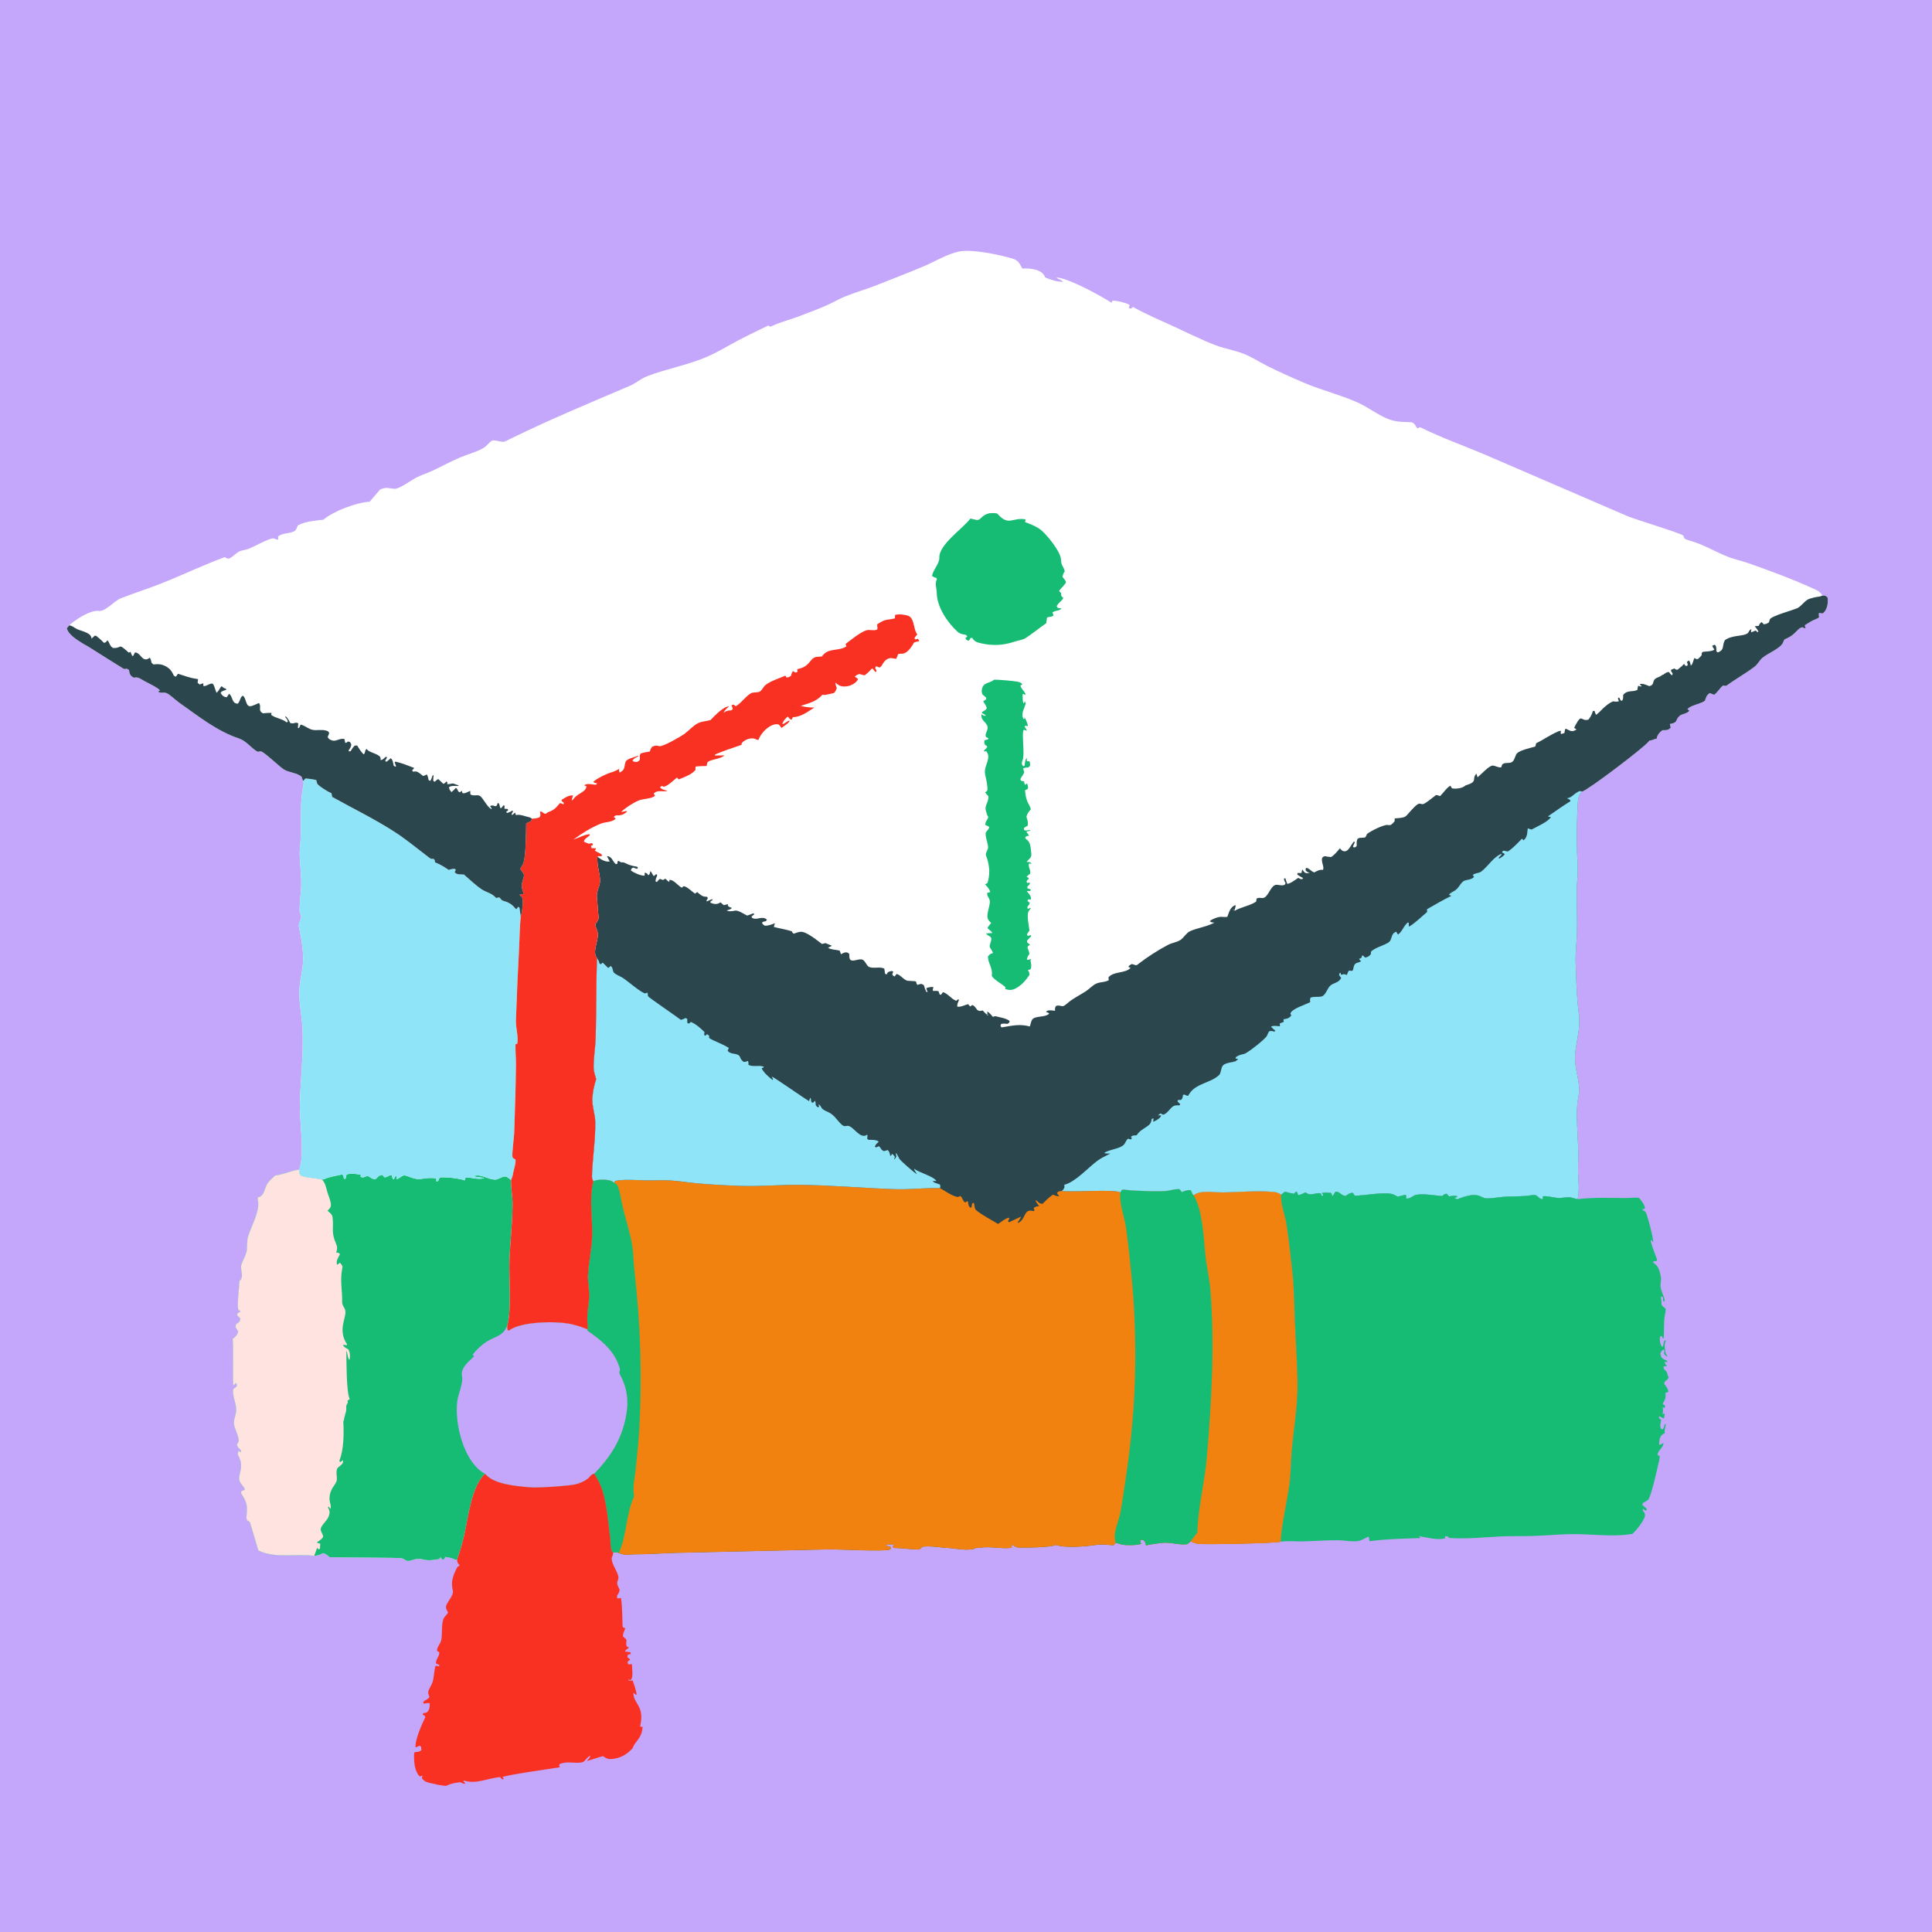 <?xml version="1.0" encoding="utf-8" ?>
<svg xmlns="http://www.w3.org/2000/svg" xmlns:xlink="http://www.w3.org/1999/xlink" width="1024" height="1024">
	<path fill="#C4A6FA" d="M0 0L1024 0L1024 1024L0 1024L0 0Z"/>
	<path fill="white" d="M201.471 259.434C202.902 258.892 204.056 258.471 205.602 258.63C206.788 258.753 208.326 259.14 209.484 259.063C212.208 258.88 218.358 254.182 221.263 252.814C223.726 251.655 226.344 250.831 228.817 249.682C233.88 247.333 238.742 244.645 243.886 242.454C247.745 240.81 252.809 239.53 256.316 237.399C257.996 236.378 259.13 234.589 260.708 233.58C261.767 232.903 265.644 234.398 267.007 234.142C268.01 233.954 269.287 233.179 270.207 232.728C291.045 222.519 312.349 213.635 333.688 204.553C336.985 203.15 339.63 200.695 342.981 199.407C353.397 195.402 364.745 193.471 374.988 188.993C380.437 186.61 385.69 183.39 390.947 180.588C396.304 177.733 401.803 175.165 407.259 172.507C408.283 173.406 408.377 173.151 409.571 172.605C414.064 170.55 418.703 169.478 423.28 167.723C428.395 165.761 433.814 163.811 438.798 161.55C441.718 160.226 444.484 158.55 447.45 157.331C453.37 154.899 459.612 153.179 465.568 150.781C473.768 147.481 482.116 144.357 490.227 140.862C495.91 138.414 502.395 134.47 508.462 133.282C515.303 131.944 529.858 135.022 536.698 137.073C539.695 137.972 540.445 139.712 541.851 142.33C544.25 142.18 546.498 142.312 548.834 142.931C550.771 143.445 552.685 144.438 553.627 146.278C553.762 146.542 553.884 146.814 554.013 147.082C556.714 148.188 560.528 149.539 563.439 149.286C563.154 148.683 560.687 147.694 559.974 147.338L560.558 147.09C567.356 147.961 583.213 156.667 589.192 160.488L589.58 159.351C591.497 159.181 596.791 160.464 598.474 161.474C599.209 161.916 598.164 162.366 598.367 163.327L599.54 163.56L600.454 162.663C607.71 166.716 615.115 169.812 622.63 173.273C629.763 176.559 636.943 180.167 644.28 182.974C649.59 185.006 655.482 185.8 660.657 188.123C664.371 189.789 667.851 192.031 671.491 193.863C678.023 197.149 684.894 200.214 691.627 203.062C700.676 206.889 710.397 209.261 719.428 213.264C725.241 215.841 730.303 220.027 736.278 222.273C740.276 223.776 744.16 223.615 748.335 223.811C749.338 224.384 749.827 224.785 750.386 225.78C750.778 226.479 750.761 226.611 751.469 227.044L752.666 226.406C764.241 232.151 776.477 236.427 788.343 241.516L862.521 273.529C867.057 275.468 890.715 282.516 892.204 283.874C892.283 283.946 892.642 285.204 892.745 285.348C893.208 285.995 897.758 287.179 898.903 287.591C904.571 289.633 909.75 292.634 915.303 294.903C918.945 296.391 922.919 297.176 926.645 298.486C938.57 302.678 951.027 307.27 962.488 312.615C964.122 313.377 964.967 314.142 965.93 315.65C967.551 315.723 967.548 315.602 968.675 316.742C968.986 319.198 968.635 322.291 966.979 324.285C966.545 324.808 966.475 324.814 965.99 325.137L964.107 324.858C963.912 325.726 963.977 326.208 964.195 327.066C963.556 327.728 963.083 327.915 962.251 328.227C960.222 328.988 958.391 330.264 956.56 331.409C956.814 332.404 956.642 331.925 957.073 332.846C956.058 333.039 956.567 333.107 955.573 332.504C954.162 332.463 953.487 333.333 952.467 334.284C952.034 334.687 951.631 335.122 951.212 335.54C949.568 337.18 947.848 338.014 945.761 338.945L945.527 339.443C945.42 339.668 945.301 339.887 945.203 340.115C945.112 340.327 945.067 340.559 944.961 340.764C943.373 343.811 937.058 346.251 934.258 348.544C932.611 349.892 931.751 351.95 930.102 353.228C925.397 356.874 919.859 359.897 914.995 363.483C913.773 363.483 914.361 363.534 913.231 363.349C911.439 364.748 910.3 367.078 908.517 368.248L906.201 367.323C904.515 368.512 904.268 369.48 903.627 371.422C901.318 373.168 895.877 373.789 894.396 375.882L895.399 376.683C894.065 378.428 891.828 378.136 890.283 379.402C887.646 381.561 889.71 383.016 885.053 383.72L885.516 385.638C884.649 386.591 884.134 386.896 882.776 386.982C882.236 387.017 881.695 387.015 881.154 387.025C879.705 387.963 878.568 389.392 878.128 391.095C878.091 391.238 878.082 391.387 878.059 391.533C876.389 391.719 875.869 392.468 874.245 392.498C874.139 392.638 874.034 392.779 873.926 392.918C871.252 396.335 842.235 418.33 838.792 419.443C838.683 419.478 838.563 419.461 838.449 419.47C837.222 421.154 836.575 422.17 836.408 424.247C835.687 433.18 835.726 442.452 835.875 451.416C835.93 454.733 836.33 458.062 836.256 461.379C836.179 464.835 835.787 468.275 835.741 471.737C835.643 479.127 836.059 486.513 835.854 493.909C835.701 499.438 834.944 505.008 835.132 510.535C835.363 517.324 835.583 524.233 836.128 530.999C836.399 534.366 837.067 537.812 837.099 541.184C837.159 547.467 835.001 553.688 834.811 559.958C834.558 568.321 838.319 573.57 836.415 582.425C835.002 588.996 836.428 603.653 836.587 611.347C836.652 614.487 836.324 617.619 836.4 620.754C836.529 626.104 837.318 630.23 836.226 635.568C834.682 635.406 833.251 634.674 831.74 634.581C829.947 634.47 828.1 634.999 826.278 634.952C823.452 634.879 820.536 633.824 817.749 634.035L817.779 635.588C815.752 635.648 815.438 634.022 813.804 633.444C813.036 633.172 810.025 633.785 809.079 633.861C805.058 634.181 801.031 634.053 797.016 634.337C794.001 634.55 790.846 635.258 787.832 635.172C786.877 635.144 786.039 634.745 785.192 634.342C784.97 634.236 784.757 634.109 784.529 634.015C780.613 632.395 776.044 634.299 772.282 635.646L770.851 634.963C771.576 634.724 771.933 634.578 772.564 634.116C771.016 633.462 769.659 633.907 768.008 634.103L766.87 632.763C765.502 632.71 765.471 633.1 764.45 633.93C760.304 633.639 754.962 632.636 750.898 633.219C748.742 633.528 747.596 635.551 745.224 635.257L745.327 633.653L744.87 633.264L740.809 634.264C740.19 633.929 739.566 633.608 738.944 633.279C735.159 631.273 723.136 633.79 718.025 633.735L717.041 632.255C715.59 632.208 714.831 632.793 713.665 633.548L713.188 633.862C711.819 633.793 711.306 633.218 710.259 632.483C709.229 631.761 708.943 631.476 707.687 631.732C707.245 632.564 706.832 633.329 706.242 634.066C706.021 633.287 705.875 632.969 705.409 632.264C703.764 632.134 702.248 631.942 700.624 632.354C701.151 633.015 701.26 632.958 701.308 633.851L700.441 633.648L700.123 632.667C698.997 631.947 696.866 632.851 695.484 632.964C693.807 633.101 693.287 633.017 691.965 631.983C690.653 632.597 689.486 633.272 688.037 633.461L687.525 631.932L686.787 631.593L685.923 632.703C684.287 632.533 682.64 632.029 681.041 631.636Q680.042 632.403 679.055 633.187C678.582 638.109 681.079 643.771 681.837 648.688C683.181 657.403 684.161 666.296 685.078 675.067C685.967 683.582 685.946 692.299 686.327 700.857C686.795 711.378 687.547 721.931 687.727 732.467C687.931 744.484 685.785 756.538 684.682 768.48C684.106 774.722 684.233 781.071 683.347 787.277C681.94 797.142 679.36 807.217 678.756 817.138C676.615 817.954 639.852 818.709 635.388 818.316C633.837 818.179 632.456 817.587 631.05 816.958C630.676 817.248 629.577 818.307 629.197 818.393C625.745 819.174 619.817 817.131 615.455 817.788C612.987 818.16 610.494 818.39 608.055 818.93L608.304 819.122L607.379 818.929C607.044 817.487 607.07 817.273 605.989 816.294L604.471 816.159C604.226 817.132 604.493 817.354 604.839 818.265C602.931 819.068 597.171 819.093 595.047 818.733C593.728 818.509 592.594 817.899 591.235 817.736L590.219 819.044C587.605 818.872 585.078 818.521 582.457 818.672C575.885 819.601 565.707 820.717 559.371 818.867C557.757 820.178 541.971 820.463 539.235 820.182C537.812 820.036 536.947 818.503 536.214 819.026L536.224 820.211C533.184 821.365 524.294 819.377 519.659 820.354C518.92 820.509 518.311 820.434 517.577 820.303C514.651 822.324 506.811 820.891 503.231 820.51C498.716 820.381 493.276 819.157 488.865 819.832C488.152 820.506 487.641 821.345 486.614 821.311C482.317 821.17 478.06 820.543 473.767 820.439L473.183 819.952L473.86 818.301Q473.068 818.532 472.284 818.791C471.078 818.413 471.038 818.374 469.858 818.802L469.801 819.311Q470.832 819.499 471.855 819.724L472.222 820.736C471.982 820.928 471.789 821.206 471.501 821.313C468.314 822.501 444.807 821.102 439.081 821.206L359.048 823.027C351.466 823.213 343.985 823.815 336.377 823.838C334.72 823.843 332.849 824.154 331.233 824C330.129 823.895 328.961 823.547 327.954 823.09C326.876 822.597 326.084 822.763 324.938 822.87C324.486 822.484 324.228 822.067 324.041 821.486C323.464 819.691 323.582 816.792 323.343 814.832C322.407 807.163 321.801 799.197 319.782 791.731C318.717 787.791 317.105 784.517 314.965 781.06C314.214 781.299 313.667 781.499 313.119 782.093C312.647 782.603 312.222 783.166 311.677 783.605C309.873 785.059 307.15 786.271 304.886 786.762C300.869 787.634 284.754 788.737 280.537 788.316C273.622 787.626 261.789 786.842 257.13 781.174C249.847 787.628 248.131 804.734 245.978 814.064C244.993 818.333 243.747 822.446 242.299 826.579L241.526 826.857C240.908 826.436 240.466 826.21 239.734 826.002C239.459 825.924 239.179 825.864 238.903 825.786C237.911 825.505 237.122 825.296 236.085 825.229L235.212 826.573L234.128 826.487C233.834 825.591 234.075 825.947 233.474 825.375L232.786 826.338C230.097 826.745 227.413 827.323 224.725 826.646C221.894 825.933 220.593 826.207 217.882 827.054C215.128 827.915 215.212 826.635 212.987 825.914C211.817 825.535 180.002 825.505 174.754 825.35C173.595 824.345 172.747 823.612 171.237 823.162C169.766 824.034 168.736 824.34 167.038 824.57C166.857 824.595 166.675 824.616 166.494 824.638C156.51 823.181 146.547 826.296 136.961 821.784C136.396 820.163 132.593 806.98 132.447 806.804C132.023 806.293 131.274 806.129 130.84 805.625C130.732 805.499 130.748 805.305 130.72 805.141C130.519 803.95 130.744 802.711 130.835 801.515C131.19 796.831 130.046 795.207 127.697 791.219C128.036 789.621 128.751 790.47 129.82 789.368C129.158 787.87 127.669 786.627 127.119 785.262C125.579 781.444 130.079 777.82 126.1 771.173C126.041 770.274 126.127 769.805 126.479 768.977L127.702 769.782L127.701 768.698C126.977 767.956 126.001 767.156 125.668 766.154C125.452 765.506 126.277 764.377 126.584 763.772C126.403 760.918 125.113 758.852 124.308 756.19C123.278 752.787 125.164 750.364 125.196 747.155C125.231 743.718 123.159 740.148 123.59 736.651C123.712 735.665 124.985 735.615 125.546 734.502C125.446 733.469 125.599 734.005 124.96 732.937C124.564 733.432 124.293 734.054 123.662 734.202C123.201 725.987 123.898 717.772 123.338 709.589C123.476 709.494 123.621 709.407 123.754 709.303C124.944 708.367 126.029 707.165 126.235 705.629C125.817 705.033 125.419 704.449 125.056 703.817C124.601 703.023 124.96 702.651 125.192 701.805C125.516 701.59 125.931 701.325 126.219 701.078C127.246 700.2 127.268 700.055 127.379 698.771C126.707 698.206 126.136 697.672 125.58 696.991C125.981 695.643 126.205 695.866 127.38 695.229L127.298 694.752L126.321 694.38C125.554 690.951 126.788 682.856 126.914 679.038C127.102 678.81 127.295 678.587 127.478 678.355C129.388 675.93 127.03 672.846 128.032 670.019C128.861 667.681 130.435 665.207 130.796 662.758C131.14 660.423 130.756 657.82 131.431 655.557C133.036 650.174 137.781 642.106 136.756 636.465C136.522 635.177 136.56 636 136.627 634.637C140.193 634.111 140.068 629.835 141.834 627.161C142.839 625.64 144.492 624.288 145.821 623.043C150.289 622.506 154.205 620.496 158.58 619.921C161.659 611.854 158.668 594.208 158.938 584.958C159.325 571.697 160.895 558.612 160.345 545.282C160.076 538.752 158.521 532.279 158.617 525.738C158.704 519.796 160.706 513.847 160.668 508.023C160.635 502.934 159.753 497.222 158.647 492.263C158.267 490.557 158.259 490.071 158.943 488.369C160.097 485.502 159.654 485.861 158.849 483.13C158.497 481.934 159.626 471.561 159.665 469.425C159.762 464.116 159.095 459.141 158.85 453.893C158.699 450.671 159.259 447.255 159.373 444.013C159.687 435.145 158.964 425.624 160.651 416.922C160.878 415.749 161.107 415.133 160.645 413.985L159.879 411.761C157.711 409.609 153.151 409.512 150.466 407.825C148.198 406.4 139.972 398.489 138.358 398.267C137.137 398.099 137.102 398.893 135.645 397.887C132.681 395.843 130.19 392.584 126.683 391.415C114.823 387.465 104.846 379.351 94.719 372.227C92.865 370.922 90.096 368.084 88.188 367.331C86.553 366.687 85.357 367.743 83.745 366.529L84.776 365.981C84.2 364.726 78.293 361.933 76.702 361.062C74.762 360 73.181 358.554 71.003 359.191C70.64 359.011 70.2 358.816 69.893 358.553C68.636 357.478 68.659 356.644 68.378 355.143C66.829 353.903 67.144 354.802 65.552 354.48C65.347 354.438 48.369 343.735 46.959 342.817C44.979 341.749 42.934 340.548 41.084 339.271C39.117 337.912 35.895 335.455 35.445 332.987L36.742 331.419C36.82 331.323 36.883 331.213 36.977 331.132C40.478 328.106 48.054 323.162 52.668 323.793C55.701 324.208 60.814 318.359 63.969 317.128C71.216 314.298 78.727 311.933 85.978 309.041C97.076 304.615 107.873 299.437 119.105 295.265C119.76 295.652 120.464 296.162 121.283 296.052C122.46 295.895 125.332 293.045 126.645 292.368C128.078 291.63 130.018 291.515 131.571 290.958C134.202 290.014 143.09 284.954 145.062 285.372C146.161 285.606 146.137 286.056 147.467 285.973L147.381 284.332C149.582 282.545 153.047 282.821 155.624 281.745C156.821 281.245 157.187 280.062 157.664 278.951C157.733 278.79 157.798 278.628 157.866 278.466C161.915 276.25 166.953 276.003 171.456 275.438C176.546 270.974 189.169 266.19 195.877 265.949L201.471 259.434Z"/>
	<path fill="#2B464D" d="M965.93 315.65C967.551 315.723 967.548 315.602 968.675 316.742C968.986 319.198 968.635 322.291 966.979 324.285C966.545 324.808 966.475 324.814 965.99 325.137L964.107 324.858C963.912 325.726 963.977 326.208 964.195 327.066C963.556 327.728 963.083 327.915 962.251 328.227C960.222 328.988 958.391 330.264 956.56 331.409C956.814 332.404 956.642 331.925 957.073 332.846C956.058 333.039 956.567 333.107 955.573 332.504C954.162 332.463 953.487 333.333 952.467 334.284C952.034 334.687 951.631 335.122 951.212 335.54C949.568 337.18 947.848 338.014 945.761 338.945L945.527 339.443C945.42 339.668 945.301 339.887 945.203 340.115C945.112 340.327 945.067 340.559 944.961 340.764C943.373 343.811 937.058 346.251 934.258 348.544C932.611 349.892 931.751 351.95 930.102 353.228C925.397 356.874 919.859 359.897 914.995 363.483C913.773 363.483 914.361 363.534 913.231 363.349C911.439 364.748 910.3 367.078 908.517 368.248L906.201 367.323C904.515 368.512 904.268 369.48 903.627 371.422C901.318 373.168 895.877 373.789 894.396 375.882L895.399 376.683C894.065 378.428 891.828 378.136 890.283 379.402C887.646 381.561 889.71 383.016 885.053 383.72L885.516 385.638C884.649 386.591 884.134 386.896 882.776 386.982C882.236 387.017 881.695 387.015 881.154 387.025C879.705 387.963 878.568 389.392 878.128 391.095C878.091 391.238 878.082 391.387 878.059 391.533C876.389 391.719 875.869 392.468 874.245 392.498C874.139 392.638 874.034 392.779 873.926 392.918C871.252 396.335 842.235 418.33 838.792 419.443C838.683 419.478 838.563 419.461 838.449 419.47C837.222 421.154 836.575 422.17 836.408 424.247C835.687 433.18 835.726 442.452 835.875 451.416C835.93 454.733 836.33 458.062 836.256 461.379C836.179 464.835 835.787 468.275 835.741 471.737C835.643 479.127 836.059 486.513 835.854 493.909C835.701 499.438 834.944 505.008 835.132 510.535C835.363 517.324 835.583 524.233 836.128 530.999C836.399 534.366 837.067 537.812 837.099 541.184C837.159 547.467 835.001 553.688 834.811 559.958C834.558 568.321 838.319 573.57 836.415 582.425C835.002 588.996 836.428 603.653 836.587 611.347C836.652 614.487 836.324 617.619 836.4 620.754C836.529 626.104 837.318 630.23 836.226 635.568C834.682 635.406 833.251 634.674 831.74 634.581C829.947 634.47 828.1 634.999 826.278 634.952C823.452 634.879 820.536 633.824 817.749 634.035L817.779 635.588C815.752 635.648 815.438 634.022 813.804 633.444C813.036 633.172 810.025 633.785 809.079 633.861C805.058 634.181 801.031 634.053 797.016 634.337C794.001 634.55 790.846 635.258 787.832 635.172C786.877 635.144 786.039 634.745 785.192 634.342C784.97 634.236 784.757 634.109 784.529 634.015C780.613 632.395 776.044 634.299 772.282 635.646L770.851 634.963C771.576 634.724 771.933 634.578 772.564 634.116C771.016 633.462 769.659 633.907 768.008 634.103L766.87 632.763C765.502 632.71 765.471 633.1 764.45 633.93C760.304 633.639 754.962 632.636 750.898 633.219C748.742 633.528 747.596 635.551 745.224 635.257L745.327 633.653L744.87 633.264L740.809 634.264C740.19 633.929 739.566 633.608 738.944 633.279C735.159 631.273 723.136 633.79 718.025 633.735L717.041 632.255C715.59 632.208 714.831 632.793 713.665 633.548L713.188 633.862C711.819 633.793 711.306 633.218 710.259 632.483C709.229 631.761 708.943 631.476 707.687 631.732C707.245 632.564 706.832 633.329 706.242 634.066C706.021 633.287 705.875 632.969 705.409 632.264C703.764 632.134 702.248 631.942 700.624 632.354C701.151 633.015 701.26 632.958 701.308 633.851L700.441 633.648L700.123 632.667C698.997 631.947 696.866 632.851 695.484 632.964C693.807 633.101 693.287 633.017 691.965 631.983C690.653 632.597 689.486 633.272 688.037 633.461L687.525 631.932L686.787 631.593L685.923 632.703C684.287 632.533 682.64 632.029 681.041 631.636Q680.042 632.403 679.055 633.187C678.582 638.109 681.079 643.771 681.837 648.688C683.181 657.403 684.161 666.296 685.078 675.067C685.967 683.582 685.946 692.299 686.327 700.857C686.795 711.378 687.547 721.931 687.727 732.467C687.931 744.484 685.785 756.538 684.682 768.48C684.106 774.722 684.233 781.071 683.347 787.277C681.94 797.142 679.36 807.217 678.756 817.138C676.615 817.954 639.852 818.709 635.388 818.316C633.837 818.179 632.456 817.587 631.05 816.958C630.676 817.248 629.577 818.307 629.197 818.393C625.745 819.174 619.817 817.131 615.455 817.788C612.987 818.16 610.494 818.39 608.055 818.93L608.304 819.122L607.379 818.929C607.044 817.487 607.07 817.273 605.989 816.294L604.471 816.159C604.226 817.132 604.493 817.354 604.839 818.265C602.931 819.068 597.171 819.093 595.047 818.733C593.728 818.509 592.594 817.899 591.235 817.736L590.219 819.044C587.605 818.872 585.078 818.521 582.457 818.672C575.885 819.601 565.707 820.717 559.371 818.867C557.757 820.178 541.971 820.463 539.235 820.182C537.812 820.036 536.947 818.503 536.214 819.026L536.224 820.211C533.184 821.365 524.294 819.377 519.659 820.354C518.92 820.509 518.311 820.434 517.577 820.303C514.651 822.324 506.811 820.891 503.231 820.51C498.716 820.381 493.276 819.157 488.865 819.832C488.152 820.506 487.641 821.345 486.614 821.311C482.317 821.17 478.06 820.543 473.767 820.439L473.183 819.952L473.86 818.301Q473.068 818.532 472.284 818.791C471.078 818.413 471.038 818.374 469.858 818.802L469.801 819.311Q470.832 819.499 471.855 819.724L472.222 820.736C471.982 820.928 471.789 821.206 471.501 821.313C468.314 822.501 444.807 821.102 439.081 821.206L359.048 823.027C351.466 823.213 343.985 823.815 336.377 823.838C334.72 823.843 332.849 824.154 331.233 824C330.129 823.895 328.961 823.547 327.954 823.09C326.876 822.597 326.084 822.763 324.938 822.87C324.486 822.484 324.228 822.067 324.041 821.486C323.464 819.691 323.582 816.792 323.343 814.832C322.407 807.163 321.801 799.197 319.782 791.731C318.717 787.791 317.105 784.517 314.965 781.06C323.242 772.449 328.915 763.909 331.487 752.102C333.333 743.627 332.779 736.306 328.638 728.66C328.013 727.506 328.303 727.206 328.64 725.964C326.23 716.288 318.842 710.453 311.167 705.16L311.492 704.613C311.516 703.412 311.438 702.187 311.345 700.99C310.989 696.426 311.989 692.29 312.264 687.791C312.507 683.828 311.471 679.835 311.663 675.875C311.994 669.05 313.592 662.266 313.836 655.426C314.191 645.48 312.114 636.09 314.437 626.087C314.065 625.204 313.735 624.529 313.761 623.549C314.016 613.966 315.663 604.22 315.512 594.654C315.445 590.441 313.7 586.169 313.986 581.969C314.003 581.72 314.031 581.471 314.051 581.221C314.317 577.93 314.978 575.13 315.987 571.987C315.465 570.118 314.683 567.956 314.653 566.012C314.571 560.586 315.605 555.026 315.743 549.575C316.093 535.657 315.975 521.719 316.395 507.794C313.399 503.993 318.285 497.496 316.462 493.087C315.967 491.888 315.613 491.085 315.593 489.76C316.582 488.372 317.477 487.481 317.246 485.678C316.836 482.477 316.769 479.267 316.407 476.068C315.934 471.891 318.027 470.224 318.037 466.841C318.049 462.916 316.404 459.202 316.591 454.105C316.67 454.148 316.753 454.184 316.828 454.234C317.481 454.663 318.094 455.148 318.768 455.548C319.907 456.225 321.839 456.938 323.148 456.574L321.671 453.732C324.528 453.962 324.505 456.473 326.415 458.015L327.206 457.797L327.317 456.582L327.788 456.275L329.181 457.068C330.162 457.017 330.653 457.054 331.528 457.515C333.655 458.635 335.398 458.99 337.744 459.392L338.135 460.009L337.62 460.509L335.558 459.838L334.298 460.671L335.143 459.728C334.823 460.311 334.308 460.815 334.479 461.478C336.175 462.64 339.603 464.209 341.646 464.143L341.727 462.542C342.849 462.591 342.964 463.134 343.707 463.92C344.536 463.258 344.438 462.739 344.691 461.739C345.198 461.827 345.933 463.802 346.508 464.372L347.906 463.219L348.344 463.992C347.827 465.188 347.45 465.895 347.454 467.234L348.227 467.423C348.708 466.741 349.102 466.3 349.78 465.81L351.465 466.446L352.657 465.688C353.319 466.389 353.87 466.967 354.71 467.45L354.835 466.413C356.837 465.982 359.435 469.541 361.337 470.496L362.387 469.682C364.183 469.89 366.729 472.598 368.416 473.663L369.53 472.813C370.771 473.839 372.061 475.143 373.742 475.27C374.057 475.294 374.373 475.293 374.689 475.304C375.852 476.473 374.376 476.29 374.485 477.801C375.473 477.455 376.32 477.05 377.26 476.594L377.817 476.865L376.547 477.827L376.525 478.427C377.091 478.656 377.718 478.95 378.33 479.05C379.881 479.304 380.63 479.036 381.941 478.258C382.475 478.835 383.001 479.296 383.63 479.767C384.029 479.67 384.43 479.578 384.827 479.471C385.128 479.39 385.427 479.301 385.728 479.215L385.885 480.201C386.797 480.837 386.483 480.722 387.373 481.026C387.552 481.088 387.735 481.138 387.916 481.194C387.321 482.068 386.149 482.204 385.16 482.546C386.49 483.307 388.165 482.913 389.61 482.657C391.281 482.362 394.393 484.483 396.003 485.281C397.082 484.941 398.109 484.536 399.156 484.112L399.947 484.503C399.312 484.919 398.797 485.347 398.251 485.874L398.736 486.575C400.723 487.472 402.024 486.503 404.065 486.513C405.137 486.518 405.732 486.754 406.517 487.482C405.563 489.059 404.95 487.824 403.878 489.028C404.306 490.05 404.441 489.997 405.297 490.606C407.247 490.765 408.968 489.968 410.772 489.32C410.476 490.024 410.312 490.534 410.16 491.297C413.318 492.167 416.642 492.602 419.726 493.62C420.189 494.65 419.851 494.241 420.701 494.878C421.823 494.486 423.036 494.004 424.221 493.873C427.322 493.531 433.246 498.563 435.658 500.324L437.579 499.868C438.679 500.375 439.78 500.83 440.906 501.272C440.249 501.675 439.576 501.999 438.884 502.338C440.494 503.397 443.119 503.362 445.031 503.822C445.245 504.328 445.443 504.82 445.607 505.345C445.652 505.488 445.692 505.631 445.735 505.774C446.244 505.515 447.113 504.983 447.704 504.861C448.929 504.61 449.185 504.834 450.098 505.52C450.138 506.457 450.104 507.452 450.44 508.339C450.662 508.927 451.351 509.094 451.942 509.109C453.632 509.15 455.122 508.223 456.882 508.542C458.406 508.818 459.247 511.877 460.633 512.491C462.946 513.516 466.274 512.202 468.708 513.368Q468.934 514.768 469.114 516.174L470.08 516.425C470.135 516.229 470.148 516.016 470.247 515.838C470.809 514.833 471.788 514.846 472.79 514.633L473.448 515.085L472.924 516.321C473.459 517.413 473.049 516.985 474.204 517.557L475.208 516.2C477.335 516.757 478.63 518.969 480.673 519.728C481.426 520.007 485.149 519.885 485.417 520.217C485.92 520.838 485.46 521.229 486.288 522.019C486.609 521.908 486.923 521.779 487.249 521.688C488.537 521.326 488.622 521.496 489.682 522.2C490.043 523.531 490.427 524.613 491.051 525.841L491.673 525.588C491.175 524.793 491.11 524.642 491.013 523.656C492.296 523.356 493.449 522.912 494.756 523.193C494.528 523.998 494.279 524.392 494.483 525.22C495.519 525.135 496.388 525.152 497.417 525.302L498.051 527.089L498.723 527.257L499.794 525.851C502.366 526.531 504.139 529.484 506.82 530.444L507.793 529.664L508.305 529.933C507.8 531.13 507.315 532.134 507.325 533.463C508.65 534.04 511.572 532.647 513.108 532.201C513.763 533.034 513.388 532.607 514.257 533.463L515.318 532.683C516.509 533.079 517.005 533.986 517.723 534.952L518.069 535.426L518.041 535.35C519.296 536.047 519.383 535.868 520.811 535.556L522.946 537.736L523.111 537.086L523.569 537.858L522.814 537.609L523.616 538.327C523.663 537.701 523.667 538.089 523.412 537.091L523.182 536.213C524.199 536.29 525.426 538.193 526.292 538.959L527.45 538.581C529.655 539.172 533.504 539.657 535.149 541.212C534.822 542.351 534.833 542.108 533.9 542.673C532.652 542.539 531.758 542.391 530.537 542.773L530.294 543.746C530.476 544.01 530.583 544.344 530.838 544.539C530.84 544.54 531.755 544.393 531.87 544.374C537.152 543.523 540.523 542.666 545.836 544.042C546.214 543.026 546.434 541.46 546.977 540.563C548.424 538.171 553.595 539.508 556.115 537.282C555.606 536.622 555.243 536.656 554.471 536.401L554.839 535.841C556.198 535.205 557.716 535.611 559.2 535.723C559.096 534.619 559.116 534.179 559.674 533.212C561.404 532.498 562.494 533.579 563.663 533.205C564.593 532.907 566.45 531.055 567.354 530.426C570.007 528.578 572.89 527.09 575.593 525.325C577.41 524.139 578.983 522.297 580.945 521.376C582.137 520.817 583.612 520.628 584.905 520.427C585.955 520.263 586.691 520.023 587.652 519.568L587.505 518.038C590.289 514.625 596.52 516.086 599.248 512.955L598.026 512.481C598.618 511.518 598.938 511.471 599.89 510.924Q600.53 511.133 601.173 511.334C602.559 511.758 602.311 511.706 603.481 510.806C608.179 507.194 613.776 503.594 619.041 500.817C621.167 499.695 623.915 499.437 625.829 498.072C627.564 496.836 628.815 494.418 630.762 493.545C634.926 491.676 639.427 491.289 643.645 489.029C642.59 488.907 642.097 488.927 641.202 488.313C641.304 488.203 641.394 488.08 641.508 487.982C642.601 487.041 645.981 485.783 647.47 485.952C648.566 486.076 649.393 486.038 650.492 485.962C651.164 484.331 651.602 482.321 652.857 481.013C653.458 480.389 654.137 479.783 655.017 479.823L654.434 482.203L653.023 481.97L654.501 482.457L654.281 482.804C657.903 480.67 662.336 480.172 665.774 477.871L666.025 476.254C666.341 476.138 666.641 475.964 666.973 475.905C667.757 475.765 668.863 476.123 669.656 475.92C672.126 475.287 673.285 470.158 675.724 469.134C677.184 468.521 679.063 469.736 680.638 469.05C681.241 468.788 681.103 468.698 681.361 468.026C680.89 467.129 680.542 466.671 680.541 465.638L681.27 465.491C681.557 466.525 681.866 467.487 682.287 468.474C684.158 468.241 686.52 466.277 688.156 465.26C689.017 465.83 689.14 465.922 690.221 465.988L690.64 465.363C689.559 464.811 688.604 464.287 687.624 463.562L687.694 462.697C688.226 462.691 688.759 462.688 689.29 462.717L689.79 462.748L690.197 460.78C690.451 461.138 690.938 461.852 691.235 462.146C692.227 463.131 692.938 462.788 694.218 462.666C692.991 462.255 692.77 462.229 691.971 461.236L692.135 460.056C693.72 459.782 694.885 461.982 696.647 462.391C697.825 461.752 698.967 461.03 700.347 461.025C700.622 461.024 700.896 461.039 701.171 461.046C702.09 459.638 700.121 456.803 700.758 454.828C700.987 454.119 701.501 454.083 702.115 453.775C703.251 454.007 704.349 454.158 705.503 454.264C707.402 453.074 708.724 451.305 710.171 449.622C711.084 450.597 711.477 451.303 712.966 451.181C714.953 451.02 716.24 447.373 717.679 445.963L718.076 446.414L717.084 448.701L717.519 449.172C718.77 448.927 718.235 449.222 719.114 448.267C719.069 447.209 718.969 446.191 719.291 445.164C719.841 443.41 722.222 444.432 723.756 443.715L723.621 444.003L724.557 442.008C726.486 440.488 733.157 437.048 735.543 437.24C735.882 437.267 736.217 437.377 736.556 437.349C737.698 437.254 738.49 435.99 739.224 435.206C739.171 434.211 739.155 434.684 739.247 433.787C740.797 433.62 743.338 433.601 744.726 432.851C745.568 432.397 746.753 430.789 747.492 430.022C748.494 428.983 750.817 426.189 752.213 425.944C752.864 425.83 753.527 426.341 754.176 426.218C755.632 425.942 759.699 422.381 761.146 421.376C762.213 421.562 761.929 421.454 762.762 421.768C762.925 421.828 763.084 421.897 763.245 421.961C764.963 420.354 766.741 417.472 768.743 416.446L769.584 417.858C771.577 418.183 774.437 417.926 776.121 416.768C777.08 416.108 776.597 416.295 777.589 415.994C783.389 414.232 779.905 412.575 782.565 410.052C782.724 410.72 782.901 411.332 783.116 411.989C784.796 410.718 789.377 405.588 791.24 405.77C792.795 405.921 794.046 406.911 795.684 406.734C795.762 406.476 796.052 405.468 796.181 405.263C796.922 404.085 799.524 404.557 800.814 404.174C802.479 403.681 802.903 401.285 803.624 399.855C804.725 397.674 811.451 396.371 813.722 395.685C813.864 395.09 814.033 394.502 814.218 393.919C818.163 392.069 821.791 389.344 825.763 387.719C825.894 387.665 826.028 387.617 826.159 387.564C826.726 387.335 826.166 387.488 827.377 387.375L827.142 388.672L827.554 389.043L829.164 388.51L829.551 386.422L830.128 386.295C830.893 386.679 831.746 387.179 832.566 387.415C833.764 387.76 834.494 387.257 835.516 386.687C835.414 386.571 835.332 386.432 835.208 386.338C834.938 386.132 834.632 385.975 834.345 385.794C834.535 385.372 834.718 384.946 834.935 384.538C838.58 377.687 837.774 382.625 841.906 381.408C842.985 380.105 843.511 378.966 844.109 377.383L844.323 376.803L845.122 376.774C845.341 377.525 845.574 378.186 845.925 378.885C847.545 377.799 848.579 376.431 849.995 375.143C851.554 373.725 852.935 372.62 854.871 371.743C856.098 371.866 856.924 372.032 858.122 371.64C857.623 370.8 857.604 370.742 857.597 369.833L858.202 369.72L858.973 371.231L859.691 371.457C860.381 370.589 860.299 369.844 860.306 368.791L860.305 368.346C862.51 365.554 865.041 366.97 867.858 365.681C867.923 364.895 868.029 364.222 868.254 363.467L869.666 363.901L870.068 363.525L869.265 362.941L869.315 362.52C870.959 362.172 872.583 363.093 874.159 363.657C876.912 363.1 875.678 361.252 877.212 359.847C877.889 359.228 879.35 358.868 880.175 358.352C880.347 358.244 880.477 358.076 880.655 357.98C882.265 357.106 880.876 358.086 881.934 357.336C882.892 356.656 883.364 356.223 884.605 356.178C885.152 357.045 885.383 357.359 886.236 357.987L886.573 357.082L885.592 355.503L885.895 354.86L887.538 354.314C888.497 355.071 887.947 354.857 889.194 354.931C889.583 354.59 889.963 354.238 890.368 353.915C891.043 353.375 891.55 353.013 892.142 352.352C892.315 352.158 892.48 351.958 892.649 351.76C893.058 352.805 892.718 352.352 893.759 353.045L894.586 352.528C894.398 351.716 894.479 351.985 894.254 351.278L894.108 350.828L895.046 350.071C895.924 350.712 895.905 351.768 896.157 352.803C897.363 351.84 897.316 350.092 898.141 348.722C899.15 349.444 898.575 349.217 899.887 349.349C903.242 346.384 901.252 347.238 902.228 345.712C902.606 345.121 907.511 345.586 908.651 344.225C908.12 343.529 907.83 343.082 907.488 342.257L908.849 341.711C909.912 342.63 909.642 343.942 909.754 345.307L910.509 345.794C914.31 344.323 912.536 342.176 914.251 339.284C918.119 336.498 923.772 337.367 926.123 335.744C927.191 335.006 926.843 333.854 928.378 333.474C928.038 334.333 927.905 334.205 928.253 335.135C928.864 334.904 929.457 334.669 930.048 334.388C930.207 334.312 930.365 334.232 930.524 334.155L931.513 335.08L932.023 334.68C931.569 333.92 931.12 333.242 930.568 332.546C930.396 332.329 930.218 332.118 930.043 331.903C930.752 331.828 931.46 331.767 932.171 331.709C932.586 330.698 932.852 330.318 933.75 329.69L934.761 330.879C936.005 330.798 936.557 330.535 937.593 329.854C937.722 329.332 937.845 328.744 938.068 328.253C938.885 326.456 950.343 323.396 952.585 322.344C954.94 321.239 956.746 318.015 959.159 317.326C960.643 316.903 962.276 316.431 963.808 316.266C964.667 316.173 965.154 316.014 965.93 315.65Z"/>
	<path fill="#F2820F" d="M314.437 626.087C316.67 624.963 321.402 624.999 323.85 625.852C324.492 626.076 325.006 626.48 325.544 626.879L325.961 625.917C331.263 624.903 337.03 625.517 342.415 625.631C346.596 625.72 350.751 625.401 354.937 625.638C359.826 625.915 364.678 626.733 369.552 627.189C376.924 627.879 384.598 628.253 392.006 628.525C402.522 628.912 413.033 627.909 423.539 627.994C440.418 628.131 457.386 629.715 474.279 630.274C482.195 630.535 490.187 629.522 498.168 629.711C500.77 631.134 504.913 634.145 507.781 634.455L509.009 633.889C510.293 634.857 510.507 637.27 511.779 637.307L512.479 636.67L513.03 636.872C513.307 638.207 513.217 639.218 514.285 640.125L514.914 639.878L515.282 637.826L515.796 637.498C516.472 638.09 516.297 637.725 516.395 638.469C516.541 639.585 516.574 640.817 517.529 641.564C520.947 644.24 525.282 646.489 529.031 648.725C530.757 647.465 532.352 646.255 534.334 645.413L535.045 645.684L534.253 647.328L534.862 647.808C536.991 646.796 539.109 645.721 541.28 644.803C540.746 645.935 540.075 646.908 539.365 647.931L539.722 648.154C543.915 646.117 542.456 640.268 547.783 641.935L548.339 641.528L547.835 640.305C548.803 639.443 549.54 639.429 550.777 639.251C550.022 638.25 549.119 637.326 548.805 636.1C549.734 636.529 550.338 637.101 551.082 637.795L552.552 638.055C554.132 636.399 555.501 635.124 557.3 633.748C557.386 633.682 557.445 633.587 557.518 633.507L558.366 633.217C559.377 633.816 560.069 633.938 561.233 634.051L561.192 633.564C560.355 632.875 560.712 633.311 560.196 632.199C561.281 631.345 561.395 631.338 562.781 631.249C568.986 631.978 590.627 630.192 593.836 632.005L594.646 630.612C595.687 630.445 596.432 630.565 597.458 630.717C600.802 631.213 616.19 631.716 618.988 631.13C620.986 630.711 623.006 630.16 625.054 630.266C625.717 630.822 625.871 631.028 626.319 631.83L626.906 631.611C628.361 631.081 629.445 630.686 630.998 630.765C631.919 631.832 631.553 632.552 632.662 633.497C633.568 632.792 634.971 632.196 636.104 631.998C639.845 631.343 644.514 632.048 648.362 632.004C657.141 631.903 666.383 630.912 675.1 631.78C676.737 631.943 677.692 632.281 679.055 633.187C678.582 638.109 681.079 643.771 681.837 648.688C683.181 657.403 684.161 666.296 685.078 675.067C685.967 683.582 685.946 692.299 686.327 700.857C686.795 711.378 687.547 721.931 687.727 732.467C687.931 744.484 685.785 756.538 684.682 768.48C684.106 774.722 684.233 781.071 683.347 787.277C681.94 797.142 679.36 807.217 678.756 817.138C676.615 817.954 639.852 818.709 635.388 818.316C633.837 818.179 632.456 817.587 631.05 816.958C630.676 817.248 629.577 818.307 629.197 818.393C625.745 819.174 619.817 817.131 615.455 817.788C612.987 818.16 610.494 818.39 608.055 818.93L608.304 819.122L607.379 818.929C607.044 817.487 607.07 817.273 605.989 816.294L604.471 816.159C604.226 817.132 604.493 817.354 604.839 818.265C602.931 819.068 597.171 819.093 595.047 818.733C593.728 818.509 592.594 817.899 591.235 817.736L590.219 819.044C587.605 818.872 585.078 818.521 582.457 818.672C575.885 819.601 565.707 820.717 559.371 818.867C557.757 820.178 541.971 820.463 539.235 820.182C537.812 820.036 536.947 818.503 536.214 819.026L536.224 820.211C533.184 821.365 524.294 819.377 519.659 820.354C518.92 820.509 518.311 820.434 517.577 820.303C514.651 822.324 506.811 820.891 503.231 820.51C498.716 820.381 493.276 819.157 488.865 819.832C488.152 820.506 487.641 821.345 486.614 821.311C482.317 821.17 478.06 820.543 473.767 820.439L473.183 819.952L473.86 818.301Q473.068 818.532 472.284 818.791C471.078 818.413 471.038 818.374 469.858 818.802L469.801 819.311Q470.832 819.499 471.855 819.724L472.222 820.736C471.982 820.928 471.789 821.206 471.501 821.313C468.314 822.501 444.807 821.102 439.081 821.206L359.048 823.027C351.466 823.213 343.985 823.815 336.377 823.838C334.72 823.843 332.849 824.154 331.233 824C330.129 823.895 328.961 823.547 327.954 823.09C326.876 822.597 326.084 822.763 324.938 822.87C324.486 822.484 324.228 822.067 324.041 821.486C323.464 819.691 323.582 816.792 323.343 814.832C322.407 807.163 321.801 799.197 319.782 791.731C318.717 787.791 317.105 784.517 314.965 781.06C323.242 772.449 328.915 763.909 331.487 752.102C333.333 743.627 332.779 736.306 328.638 728.66C328.013 727.506 328.303 727.206 328.64 725.964C326.23 716.288 318.842 710.453 311.167 705.16L311.492 704.613C311.516 703.412 311.438 702.187 311.345 700.99C310.989 696.426 311.989 692.29 312.264 687.791C312.507 683.828 311.471 679.835 311.663 675.875C311.994 669.05 313.592 662.266 313.836 655.426C314.191 645.48 312.114 636.09 314.437 626.087Z"/>
	<path fill="#F2820F" d="M632.662 633.497C633.568 632.792 634.971 632.196 636.104 631.998C639.845 631.343 644.514 632.048 648.362 632.004C657.141 631.903 666.383 630.912 675.1 631.78C676.737 631.943 677.692 632.281 679.055 633.187C678.582 638.109 681.079 643.771 681.837 648.688C683.181 657.403 684.161 666.296 685.078 675.067C685.967 683.582 685.946 692.299 686.327 700.857C686.795 711.378 687.547 721.931 687.727 732.467C687.931 744.484 685.785 756.538 684.682 768.48C684.106 774.722 684.233 781.071 683.347 787.277C681.94 797.142 679.36 807.217 678.756 817.138C676.615 817.954 639.852 818.709 635.388 818.316C633.837 818.179 632.456 817.587 631.05 816.958L634.63 812.254C634.981 798.908 638.476 785.921 639.617 772.699C642.149 743.376 643.84 713.312 641.563 683.928C641.084 677.744 639.613 671.789 638.936 665.641C637.844 655.713 637.657 642.101 632.662 633.497Z"/>
	<path fill="#16BC74" d="M593.836 632.005L594.646 630.612C595.687 630.445 596.432 630.565 597.458 630.717C600.802 631.213 616.19 631.716 618.988 631.13C620.986 630.711 623.006 630.16 625.054 630.266C625.717 630.822 625.871 631.028 626.319 631.83L626.906 631.611C628.361 631.081 629.445 630.686 630.998 630.765C631.919 631.832 631.553 632.552 632.662 633.497C637.657 642.101 637.844 655.713 638.936 665.641C639.613 671.789 641.084 677.744 641.563 683.928C643.84 713.312 642.149 743.376 639.617 772.699C638.476 785.921 634.981 798.908 634.63 812.254L631.05 816.958C630.676 817.248 629.577 818.307 629.197 818.393C625.745 819.174 619.817 817.131 615.455 817.788C612.987 818.16 610.494 818.39 608.055 818.93L608.304 819.122L607.379 818.929C607.044 817.487 607.07 817.273 605.989 816.294L604.471 816.159C604.226 817.132 604.493 817.354 604.839 818.265C602.931 819.068 597.171 819.093 595.047 818.733C593.728 818.509 592.594 817.899 591.235 817.736C591.173 816.652 590.816 815.565 590.817 814.487C590.819 810.506 593.204 805.303 593.926 801.216C594.957 795.378 595.785 789.422 596.663 783.553C599.645 763.598 601.468 743.847 601.681 723.678C601.848 707.831 601.303 691.698 599.674 675.925C598.81 667.556 597.984 659.06 596.817 650.733C595.989 644.829 593.079 637.813 593.836 632.005Z"/>
	<path fill="#16BC74" d="M314.437 626.087C316.67 624.963 321.402 624.999 323.85 625.852C324.492 626.076 325.006 626.48 325.544 626.879C326.93 627.64 327.291 628.069 327.787 629.592C328.92 633.07 329.331 636.875 330.218 640.437C331.839 646.939 333.968 653.394 335.067 660.012C335.819 664.539 335.754 669.151 336.278 673.704Q338.696 694.533 339.338 715.492Q339.98 736.45 338.841 757.388C338.468 764.461 337.64 771.853 336.908 778.914C336.39 783.915 335.142 788.008 336.117 793.081C331.614 802.607 332.374 813.791 327.954 823.09C326.876 822.597 326.084 822.763 324.938 822.87C324.486 822.484 324.228 822.067 324.041 821.486C323.464 819.691 323.582 816.792 323.343 814.832C322.407 807.163 321.801 799.197 319.782 791.731C318.717 787.791 317.105 784.517 314.965 781.06C323.242 772.449 328.915 763.909 331.487 752.102C333.333 743.627 332.779 736.306 328.638 728.66C328.013 727.506 328.303 727.206 328.64 725.964C326.23 716.288 318.842 710.453 311.167 705.16L311.492 704.613C311.516 703.412 311.438 702.187 311.345 700.99C310.989 696.426 311.989 692.29 312.264 687.791C312.507 683.828 311.471 679.835 311.663 675.875C311.994 669.05 313.592 662.266 313.836 655.426C314.191 645.48 312.114 636.09 314.437 626.087Z"/>
	<path fill="#90E4F8" d="M564.064 627.966C569.891 626.558 576.808 618.83 581.604 615.244C583.764 613.629 586.171 612.639 588.525 611.368C587.312 611.407 586.345 611.533 585.186 611.112C588.097 609.113 593.266 609.046 595.594 606.779C596.562 605.835 596.658 604.453 597.931 603.503L599.166 603.927L599.962 603.432L599.423 602.468C600.452 601.662 601.165 601.831 602.429 601.742C603.852 599.579 605.182 598.885 607.309 597.459C608.895 596.397 609.921 595.791 610.278 593.834C610.319 593.607 610.346 593.377 610.38 593.149L611.306 592.648C611.356 593.398 611.36 593.051 611.283 593.91L611.22 594.563C611.575 594.414 611.943 594.27 612.287 594.092C613.5 593.463 615.035 592.539 615.443 591.234L613.964 591.112L613.485 592.064C613.887 590.766 614.092 590.88 615.144 590.127L616.481 590.822C618.257 590.392 619.587 588.365 620.86 587.116C622.319 585.685 623.342 585.822 625.241 585.849L625.534 585.261L624.077 583.726L624.313 583.034L625.965 582.99C626.897 582.071 626.792 581.714 626.994 580.399C627.828 579.681 628.414 580.806 629.691 580.815C629.774 580.678 629.854 580.54 629.939 580.405C630.082 580.18 630.233 579.961 630.375 579.736C633.882 574.163 641.662 574.049 646.165 569.779C647.155 568.841 647.122 566.184 648.032 564.899C648.976 563.566 651.976 563.112 653.467 562.877L654.071 562.788L653.808 562.426L654.59 562.682C655.293 562.217 655.721 561.787 656.292 561.178L654.879 561.139L655.079 560.266C656.045 559.516 657.284 559.123 658.459 558.816C658.796 558.727 659.144 558.686 659.48 558.593C661.287 558.091 670.689 550.707 671.499 548.981C671.854 548.227 672.157 547.46 672.544 546.706C673.802 546.195 674.251 546.512 675.521 546.799L675.938 546.244C675.083 545.605 674.392 544.952 673.667 544.167C674.673 543.436 677.088 543.885 678.391 543.929L678.323 542.401C679.137 542.168 679.777 541.943 680.499 541.499C680.181 540.71 680.244 541.14 680.39 540.198C682.364 539.893 683.086 539.818 684.407 538.295L683.921 537.187C684.773 534.552 691.844 532.558 694.45 531.162C694.325 530.455 694.268 530.05 694.458 529.337C694.505 529.162 694.569 528.993 694.625 528.821L694.137 529.133C695.317 527.874 699.048 528.714 700.77 528.03C702.644 527.285 703.458 524.04 704.888 522.606C706.819 520.672 709.425 521.185 710.846 518.299L709.745 516.838L709.931 515.882L710.571 515.583L710.732 516.68C712.279 516.26 712.382 516.184 713.864 516.75C714.188 515.788 714.396 515.244 715 514.406L716.527 514.605L717.14 514.112C717.272 513.465 717.381 512.704 717.595 512.071C718.31 509.957 719.652 510.517 721.425 509.503C720.56 508.682 720.909 509.117 720.339 508.23L721.712 507.583L721.711 506.852L722.486 506.343C723.134 507.32 722.729 506.931 723.682 507.532C724.722 507.253 725.235 507.103 726.039 506.334C726.819 505.588 726.593 505.453 726.607 504.461C728.368 502.589 732.004 501.535 734.357 500.378C736.229 499.458 736.758 499.216 737.417 497.217C737.522 496.896 737.761 496.1 737.902 495.779C738.407 494.63 738.914 494.275 740.036 493.826C740.324 494.361 740.609 494.846 740.946 495.354C742.956 493.973 743.745 491.399 745.431 489.651C746.174 488.88 745.779 489.034 746.682 489.012L746.669 491.044C747.907 491.119 755.033 484.485 756.387 483.386L756.359 481.893C760.639 479.411 764.847 476.98 769.293 474.796L767.922 474.306C768.146 474.058 768.334 473.77 768.595 473.561C769.802 472.596 771.089 472.272 772.273 471.056C773.345 469.954 774.202 468.262 775.319 467.292C776.809 465.998 779.831 466.632 781.268 464.728L780.576 463.756C782.239 462.447 783.665 463.073 785.302 461.78C788.579 459.19 791.861 453.987 795.719 452.567L795.898 453.007C795.31 453.573 794.747 454.156 794.187 454.75L794.774 455.027C795.896 454.325 796.832 453.769 797.634 452.68L796.143 451.835C796.313 451.081 796.122 451.46 796.935 450.836C797.682 451.04 798.376 451.195 799.143 451.33C802.001 449.522 804.285 446.92 806.655 444.533C806.8 444.66 806.959 444.771 807.089 444.913C807.237 445.074 807.353 445.262 807.485 445.436C809.689 443.5 809.342 441.616 809.759 439.001C810.44 439.293 811.074 439.5 811.794 439.672C814.367 438.22 820.744 435.477 822.013 433.02C821.334 432.995 821.063 433.028 820.463 432.675C824.39 429.987 828.277 427.154 832.341 424.679L832.18 423.971L830.502 423.065C830.559 423.057 830.616 423.047 830.673 423.042C832.755 422.843 833.832 421.234 835.528 420.19C836.829 419.388 836.974 419.105 838.449 419.47C837.222 421.154 836.575 422.17 836.408 424.247C835.687 433.18 835.726 442.452 835.875 451.416C835.93 454.733 836.33 458.062 836.256 461.379C836.179 464.835 835.787 468.275 835.741 471.737C835.643 479.127 836.059 486.513 835.854 493.909C835.701 499.438 834.944 505.008 835.132 510.535C835.363 517.324 835.583 524.233 836.128 530.999C836.399 534.366 837.067 537.812 837.099 541.184C837.159 547.467 835.001 553.688 834.811 559.958C834.558 568.321 838.319 573.57 836.415 582.425C835.002 588.996 836.428 603.653 836.587 611.347C836.652 614.487 836.324 617.619 836.4 620.754C836.529 626.104 837.318 630.23 836.226 635.568C834.682 635.406 833.251 634.674 831.74 634.581C829.947 634.47 828.1 634.999 826.278 634.952C823.452 634.879 820.536 633.824 817.749 634.035L817.779 635.588C815.752 635.648 815.438 634.022 813.804 633.444C813.036 633.172 810.025 633.785 809.079 633.861C805.058 634.181 801.031 634.053 797.016 634.337C794.001 634.55 790.846 635.258 787.832 635.172C786.877 635.144 786.039 634.745 785.192 634.342C784.97 634.236 784.757 634.109 784.529 634.015C780.613 632.395 776.044 634.299 772.282 635.646L770.851 634.963C771.576 634.724 771.933 634.578 772.564 634.116C771.016 633.462 769.659 633.907 768.008 634.103L766.87 632.763C765.502 632.71 765.471 633.1 764.45 633.93C760.304 633.639 754.962 632.636 750.898 633.219C748.742 633.528 747.596 635.551 745.224 635.257L745.327 633.653L744.87 633.264L740.809 634.264C740.19 633.929 739.566 633.608 738.944 633.279C735.159 631.273 723.136 633.79 718.025 633.735L717.041 632.255C715.59 632.208 714.831 632.793 713.665 633.548L713.188 633.862C711.819 633.793 711.306 633.218 710.259 632.483C709.229 631.761 708.943 631.476 707.687 631.732C707.245 632.564 706.832 633.329 706.242 634.066C706.021 633.287 705.875 632.969 705.409 632.264C703.764 632.134 702.248 631.942 700.624 632.354C701.151 633.015 701.26 632.958 701.308 633.851L700.441 633.648L700.123 632.667C698.997 631.947 696.866 632.851 695.484 632.964C693.807 633.101 693.287 633.017 691.965 631.983C690.653 632.597 689.486 633.272 688.037 633.461L687.525 631.932L686.787 631.593L685.923 632.703C684.287 632.533 682.64 632.029 681.041 631.636Q680.042 632.403 679.055 633.187C677.692 632.281 676.737 631.943 675.1 631.78C666.383 630.912 657.141 631.903 648.362 632.004C644.514 632.048 639.845 631.343 636.104 631.998C634.971 632.196 633.568 632.792 632.662 633.497C631.553 632.552 631.919 631.832 630.998 630.765C629.445 630.686 628.361 631.081 626.906 631.611L626.319 631.83C625.871 631.028 625.717 630.822 625.054 630.266C623.006 630.16 620.986 630.711 618.988 631.13C616.19 631.716 600.802 631.213 597.458 630.717C596.432 630.565 595.687 630.445 594.646 630.612L593.836 632.005C590.627 630.192 568.986 631.978 562.781 631.249C562.967 631.067 563.17 630.9 563.34 630.701C564.331 629.541 564.283 629.392 564.064 627.966Z"/>
	<path fill="#90E4F8" d="M316.395 507.794C316.548 508.014 316.708 508.229 316.853 508.454C317.393 509.296 317.598 509.931 317.837 510.885L318.559 511.002L319.402 510.176Q320.932 511.596 322.405 513.075C322.832 512.722 323.252 512.362 323.657 511.984C324.991 512.988 324.506 514.046 325.262 515.328C325.837 516.303 328.806 517.528 329.889 518.168C332.267 519.576 340.017 526.433 341.998 526.519L343.031 526.109C343.689 527.054 343.148 527.326 343.514 528.062C343.849 528.732 358.82 538.927 360.893 540.548C361.801 540.326 362.527 539.996 363.359 539.572L364.265 540.035L364.258 540.599C364.254 541.533 364.253 541.198 364.34 542.301L365.334 542.47L366.098 541.638C368.602 542.562 371.538 545.108 373.395 547.029L373.208 548.58L373.972 548.898L374.746 548.109L375.815 548.886L375.907 550.23C379.228 552.183 383.134 553.354 386.292 555.44L385.676 556.917C386.738 558.246 387.976 558.306 389.589 558.608C390.633 558.803 391.17 558.972 391.971 559.723C392.653 561.263 392.793 561.787 394.168 562.829C395.096 562.808 395.599 562.694 396.428 562.275C396.732 563.151 396.742 563.5 396.707 564.398C399.183 565.68 402.334 564.381 404.874 565.373L404.656 565.832L403.696 566.139C404.595 568.434 407.606 570.925 409.535 572.461L409.704 572.045L409.063 570.608C410.502 571.053 425.59 581.733 428.83 583.622L429.394 581.811C430.488 583.096 429.18 583.793 430.794 584.566L432.021 583.44C432.295 584.229 432.311 584.934 432.374 585.762L433.191 586.805L434.175 586.701L433.826 585.228C436.114 586.686 434.015 587.341 438.892 589.414C442.342 590.879 443.641 593.987 446.336 596.259C447.83 597.517 448.648 596.371 449.951 596.817C452.695 597.756 455.499 602.923 458.758 601.88C459.059 601.784 459.395 601.513 459.651 601.325C459.87 602.147 459.729 602.676 459.605 603.505C460.488 604.3 459.975 604.109 461.06 604.132C462.654 604.165 464.066 604.075 465.511 604.876L465.67 605.26C465.444 605.456 465.216 605.65 464.992 605.85C464.321 606.447 464.018 606.891 463.707 607.748L464.319 608.18L465.781 607.499C467.095 608.461 466.849 609.556 468.522 610.119L470.535 609.547C471.525 610.521 471.541 611.378 471.891 612.687C472.543 612.404 472.467 612.185 472.746 611.561C473.559 611.999 473.779 612.419 474.304 613.157C474.153 613.668 473.883 614.069 474.09 614.574C474.471 614.039 474.797 613.565 475.093 612.976L474.736 611.308L475.173 611.38C475.763 612.312 476.163 613.216 476.683 614.164C477.292 615.275 484.853 621.844 486.035 622.353C485.552 621.518 484.597 620.29 484.428 619.37C484.554 619.468 484.68 619.567 484.808 619.663C487.186 621.446 495.312 623.711 496.309 625.996L494.404 625.898L495.125 626.804L495.073 626.713Q496.618 627.25 498.152 627.816C498.423 628.783 498.524 628.68 498.168 629.711C490.187 629.522 482.195 630.535 474.279 630.274C457.386 629.715 440.418 628.131 423.539 627.994C413.033 627.909 402.522 628.912 392.006 628.525C384.598 628.253 376.924 627.879 369.552 627.189C364.678 626.733 359.826 625.915 354.937 625.638C350.751 625.401 346.596 625.72 342.415 625.631C337.03 625.517 331.263 624.903 325.961 625.917L325.544 626.879C325.006 626.48 324.492 626.076 323.85 625.852C321.402 624.999 316.67 624.963 314.437 626.087C314.065 625.204 313.735 624.529 313.761 623.549C314.016 613.966 315.663 604.22 315.512 594.654C315.445 590.441 313.7 586.169 313.986 581.969C314.003 581.72 314.031 581.471 314.051 581.221C314.317 577.93 314.978 575.13 315.987 571.987C315.465 570.118 314.683 567.956 314.653 566.012C314.571 560.586 315.605 555.026 315.743 549.575C316.093 535.657 315.975 521.719 316.395 507.794Z"/>
	<path fill="#16BC74" d="M145.821 623.043C150.289 622.506 154.205 620.496 158.58 619.921C158.631 621.474 158.463 621.828 159.48 623.062C163.096 624.419 166.968 624.285 170.699 625.193C171.022 625.147 171.508 625.093 171.799 624.97C174.893 623.664 178.112 623.157 181.424 622.468C182.155 623.265 182.082 623.712 182.292 624.747L183.119 624.803L183.636 622.635C185.356 621.593 189.239 622.28 191.181 622.605L191.172 623.834L192.585 624.068C193.507 623.632 194.13 623.375 195.154 623.333C200.69 627.27 198.547 623.053 202.742 622.708L203.671 623.942C205.341 624.163 205.926 622.747 207.675 622.816L208.094 624.714L208.734 625.042C209.241 624.184 209.121 624.475 209.433 623.674C209.497 623.51 209.556 623.343 209.617 623.177L210.28 623.306L210.089 624.724C210.219 624.779 210.342 624.922 210.48 624.89C211.576 624.634 212.789 623.236 213.967 623.028C215.89 622.69 219.358 625.546 223.473 624.812C226.057 624.351 228.621 624.152 231.225 624.559L231.302 626.163C233.168 626.296 231.948 624.013 233.995 623.987Q236.79 623.966 239.568 624.274Q242.347 624.583 245.069 625.217C245.484 625.311 245.932 625.704 246.31 625.51C246.599 625.361 246.484 624.341 246.779 624.149C247.824 623.469 253.808 625.737 256.679 624.291C254.925 624.118 253.192 623.878 251.449 623.62L251.414 623.216C255.488 622.271 258.379 625.041 262.225 625.211C263.836 625.282 265.476 623.935 267.027 623.61C268.656 623.27 269.69 624.572 270.892 625.478L270.881 626.062C270.842 630.179 271.685 634.196 271.663 638.329C271.61 648.346 270.367 658.292 270.02 668.279C269.704 677.359 271.289 694.83 268.816 702.64L269.011 704.837L269.641 705.289C269.787 705.18 269.93 705.067 270.079 704.963C276.569 700.433 294.287 700.103 302.193 701.702C305.045 702.279 307.56 703.067 310.255 704.14C310.665 704.304 311.08 704.455 311.492 704.613L311.167 705.16C318.842 710.453 326.23 716.288 328.64 725.964C328.303 727.206 328.013 727.506 328.638 728.66C332.779 736.306 333.333 743.627 331.487 752.102C328.915 763.909 323.242 772.449 314.965 781.06C314.214 781.299 313.667 781.499 313.119 782.093C312.647 782.603 312.222 783.166 311.677 783.605C309.873 785.059 307.15 786.271 304.886 786.762C300.869 787.634 284.754 788.737 280.537 788.316C273.622 787.626 261.789 786.842 257.13 781.174C249.847 787.628 248.131 804.734 245.978 814.064C244.993 818.333 243.747 822.446 242.299 826.579L241.526 826.857C240.908 826.436 240.466 826.21 239.734 826.002C239.459 825.924 239.179 825.864 238.903 825.786C237.911 825.505 237.122 825.296 236.085 825.229L235.212 826.573L234.128 826.487C233.834 825.591 234.075 825.947 233.474 825.375L232.786 826.338C230.097 826.745 227.413 827.323 224.725 826.646C221.894 825.933 220.593 826.207 217.882 827.054C215.128 827.915 215.212 826.635 212.987 825.914C211.817 825.535 180.002 825.505 174.754 825.35C173.595 824.345 172.747 823.612 171.237 823.162C169.766 824.034 168.736 824.34 167.038 824.57C166.857 824.595 166.675 824.616 166.494 824.638C156.51 823.181 146.547 826.296 136.961 821.784C136.396 820.163 132.593 806.98 132.447 806.804C132.023 806.293 131.274 806.129 130.84 805.625C130.732 805.499 130.748 805.305 130.72 805.141C130.519 803.95 130.744 802.711 130.835 801.515C131.19 796.831 130.046 795.207 127.697 791.219C128.036 789.621 128.751 790.47 129.82 789.368C129.158 787.87 127.669 786.627 127.119 785.262C125.579 781.444 130.079 777.82 126.1 771.173C126.041 770.274 126.127 769.805 126.479 768.977L127.702 769.782L127.701 768.698C126.977 767.956 126.001 767.156 125.668 766.154C125.452 765.506 126.277 764.377 126.584 763.772C126.403 760.918 125.113 758.852 124.308 756.19C123.278 752.787 125.164 750.364 125.196 747.155C125.231 743.718 123.159 740.148 123.59 736.651C123.712 735.665 124.985 735.615 125.546 734.502C125.446 733.469 125.599 734.005 124.96 732.937C124.564 733.432 124.293 734.054 123.662 734.202C123.201 725.987 123.898 717.772 123.338 709.589C123.476 709.494 123.621 709.407 123.754 709.303C124.944 708.367 126.029 707.165 126.235 705.629C125.817 705.033 125.419 704.449 125.056 703.817C124.601 703.023 124.96 702.651 125.192 701.805C125.516 701.59 125.931 701.325 126.219 701.078C127.246 700.2 127.268 700.055 127.379 698.771C126.707 698.206 126.136 697.672 125.58 696.991C125.981 695.643 126.205 695.866 127.38 695.229L127.298 694.752L126.321 694.38C125.554 690.951 126.788 682.856 126.914 679.038C127.102 678.81 127.295 678.587 127.478 678.355C129.388 675.93 127.03 672.846 128.032 670.019C128.861 667.681 130.435 665.207 130.796 662.758C131.14 660.423 130.756 657.82 131.431 655.557C133.036 650.174 137.781 642.106 136.756 636.465C136.522 635.177 136.56 636 136.627 634.637C140.193 634.111 140.068 629.835 141.834 627.161C142.839 625.64 144.492 624.288 145.821 623.043Z"/>
	<path fill="#FEE3E0" d="M145.821 623.043C150.289 622.506 154.205 620.496 158.58 619.921C158.631 621.474 158.463 621.828 159.48 623.062C163.096 624.419 166.968 624.285 170.699 625.193C172.28 626.828 172.815 629.192 173.359 631.343C173.854 633.3 176.067 637.939 175.192 639.751C174.782 640.602 174.257 641.054 173.574 641.679C173.745 641.829 173.918 641.976 174.087 642.128C175.313 643.225 176.112 643.777 176.299 645.47C176.939 651.276 175.38 652.881 178.136 659.26C178.888 661.001 178.814 662.003 178.201 663.806L179.857 664.222L180.131 664.886L179.909 665.283C179.183 666.61 178.202 668.319 178.535 669.873C178.573 670.052 178.652 670.219 178.711 670.392L180.194 669.264C180.687 669.899 181.454 670.645 181.537 671.486C181.556 671.679 181.279 673.016 181.26 673.116C180.204 678.787 181.488 684.415 181.348 690.102C181.315 691.45 182.024 692.382 182.649 693.523C184.769 697.396 178.27 704.024 183.942 712.5L183.817 712.958L181.729 712.793C182.275 714.034 183.449 714.52 184.565 715.179C185.465 716.384 185.696 718.69 185.369 720.16C185.306 720.443 185.153 720.697 185.045 720.965L185.264 720.844C185.11 720.655 184.909 720.496 184.801 720.276C184.15 718.949 184.282 717.322 183.559 715.889C183.661 720.832 183.5 737.761 185.359 741.562L184.222 742.304L184.359 743.41C183.767 744.56 183.383 744.896 183.515 746.223C183.646 747.535 183.29 748.531 182.916 749.765C182.545 750.995 182.32 752.248 182.083 753.509L181.824 753.126L181.991 754.037C182.323 759.939 182.171 768.678 179.871 774.176L180.251 774.972L181.806 773.929C181.812 775.366 181.852 775.447 180.773 776.491C179.618 777.607 178.68 777.669 178.417 779.484C178.204 780.949 178.613 782.593 178.559 784.066C178.508 785.473 177.328 787.013 176.567 788.131C175.125 790.25 174.307 793.163 174.783 795.709C175.049 797.137 175.613 798.316 175.18 799.775L174.198 798.512L173.812 798.969L174.069 799.46C174.883 801.057 174.854 801.724 174.303 803.461C173.497 806.001 170.514 807.998 169.991 810.225C169.651 811.673 171.695 813.665 171.164 814.695C170.565 815.855 168.976 816.74 167.932 817.504C168.628 818.038 168.878 817.97 169.721 818.088L169.604 820.729L168.923 821.279C168.754 821.095 168.591 820.904 168.415 820.727C168.302 820.613 168.176 820.513 168.056 820.406C167.574 821.839 167.088 823.247 166.494 824.638C156.51 823.181 146.547 826.296 136.961 821.784C136.396 820.163 132.593 806.98 132.447 806.804C132.023 806.293 131.274 806.129 130.84 805.625C130.732 805.499 130.748 805.305 130.72 805.141C130.519 803.95 130.744 802.711 130.835 801.515C131.19 796.831 130.046 795.207 127.697 791.219C128.036 789.621 128.751 790.47 129.82 789.368C129.158 787.87 127.669 786.627 127.119 785.262C125.579 781.444 130.079 777.82 126.1 771.173C126.041 770.274 126.127 769.805 126.479 768.977L127.702 769.782L127.701 768.698C126.977 767.956 126.001 767.156 125.668 766.154C125.452 765.506 126.277 764.377 126.584 763.772C126.403 760.918 125.113 758.852 124.308 756.19C123.278 752.787 125.164 750.364 125.196 747.155C125.231 743.718 123.159 740.148 123.59 736.651C123.712 735.665 124.985 735.615 125.546 734.502C125.446 733.469 125.599 734.005 124.96 732.937C124.564 733.432 124.293 734.054 123.662 734.202C123.201 725.987 123.898 717.772 123.338 709.589C123.476 709.494 123.621 709.407 123.754 709.303C124.944 708.367 126.029 707.165 126.235 705.629C125.817 705.033 125.419 704.449 125.056 703.817C124.601 703.023 124.96 702.651 125.192 701.805C125.516 701.59 125.931 701.325 126.219 701.078C127.246 700.2 127.268 700.055 127.379 698.771C126.707 698.206 126.136 697.672 125.58 696.991C125.981 695.643 126.205 695.866 127.38 695.229L127.298 694.752L126.321 694.38C125.554 690.951 126.788 682.856 126.914 679.038C127.102 678.81 127.295 678.587 127.478 678.355C129.388 675.93 127.03 672.846 128.032 670.019C128.861 667.681 130.435 665.207 130.796 662.758C131.14 660.423 130.756 657.82 131.431 655.557C133.036 650.174 137.781 642.106 136.756 636.465C136.522 635.177 136.56 636 136.627 634.637C140.193 634.111 140.068 629.835 141.834 627.161C142.839 625.64 144.492 624.288 145.821 623.043Z"/>
	<path fill="#C4A6FA" d="M268.816 702.64L269.011 704.837L269.641 705.289C269.787 705.18 269.93 705.067 270.079 704.963C276.569 700.433 294.287 700.103 302.193 701.702C305.045 702.279 307.56 703.067 310.255 704.14C310.665 704.304 311.08 704.455 311.492 704.613L311.167 705.16C318.842 710.453 326.23 716.288 328.64 725.964C328.303 727.206 328.013 727.506 328.638 728.66C332.779 736.306 333.333 743.627 331.487 752.102C328.915 763.909 323.242 772.449 314.965 781.06C314.214 781.299 313.667 781.499 313.119 782.093C312.647 782.603 312.222 783.166 311.677 783.605C309.873 785.059 307.15 786.271 304.886 786.762C300.869 787.634 284.754 788.737 280.537 788.316C273.622 787.626 261.789 786.842 257.13 781.174C256.597 780.88 256.07 780.577 255.566 780.235C245.49 773.385 240.955 754.211 242.336 742.844C242.83 738.77 245.582 733.322 244.903 729.522C244.77 728.775 244.773 729.022 244.769 728.003C244.759 725.264 247.63 722.213 249.531 720.536C250.196 719.948 250.712 719.505 251.281 718.815L250.532 717.974C252.323 715.594 255.447 712.674 257.964 711.081C262.09 708.47 266.512 708.192 268.645 703.071C268.705 702.928 268.759 702.784 268.816 702.64Z"/>
	<path fill="#90E4F8" d="M160.645 413.985L161.841 412.619C163.774 412.708 165.768 413.015 167.652 413.448C167.772 413.871 167.999 415.226 168.236 415.505C169.375 416.849 172.726 418.911 174.301 419.758C174.75 420 175.22 420.201 175.685 420.411C175.845 421.078 175.966 421.71 176.074 422.391C187.161 428.538 198.529 434.05 209.208 440.949C214.976 444.675 220.342 449.13 225.811 453.281C226.489 453.796 227.983 455.141 228.789 455.245C229.402 455.323 229.866 454.751 230.366 455.237L229.367 455.012L230.436 455.846L230.554 457.047L231.207 457.316C233.643 458.347 235.683 459.598 237.856 461.093C237.995 461.035 238.13 460.97 238.271 460.92C239.124 460.62 239.981 460.561 240.874 460.456L241.619 460.953L240.971 462.235C241.582 463.067 242.4 463.326 243.429 463.421C244.099 463.483 244.488 463.441 245.131 463.403L244.867 463.723L245.755 463.403C248.879 466.048 252.076 469.272 255.508 471.484C257.713 472.906 260.274 473.324 262.196 475.197C262.363 475.36 262.537 475.514 262.705 475.675C262.82 475.785 262.931 475.897 263.044 476.009C263.191 475.953 263.335 475.89 263.484 475.841C264.207 475.599 263.942 475.674 264.825 475.749C265.483 476.511 265.777 477.175 266.763 477.457C270.027 478.391 271.365 479.367 273.585 481.922C274.102 481.526 274.27 481.188 274.596 480.635L275.302 480.975L276.009 485.712C275.454 491.308 275.428 496.903 275.134 502.513C274.464 515.301 273.889 528.062 273.462 540.858C273.329 544.855 274.858 549.29 274.205 553.153L273.222 553.502C273.135 557.21 273.527 560.905 273.479 564.62C273.324 576.618 272.971 588.714 272.526 600.701C272.449 602.755 271.216 612.19 271.649 613.308C271.74 613.545 271.916 613.748 272.103 613.92C272.255 614.059 273.042 614.45 273.246 614.555C273.434 617.223 272.24 619.852 271.837 622.484C271.674 623.548 271.349 624.241 270.962 625.231C270.931 625.311 270.915 625.396 270.892 625.478C269.69 624.572 268.656 623.27 267.027 623.61C265.476 623.935 263.836 625.282 262.225 625.211C258.379 625.041 255.488 622.271 251.414 623.216L251.449 623.62C253.192 623.878 254.925 624.118 256.679 624.291C253.808 625.737 247.824 623.469 246.779 624.149C246.484 624.341 246.599 625.361 246.31 625.51C245.932 625.704 245.484 625.311 245.069 625.217Q242.347 624.583 239.568 624.274Q236.79 623.966 233.995 623.987C231.948 624.013 233.168 626.296 231.302 626.163L231.225 624.559C228.621 624.152 226.057 624.351 223.473 624.812C219.358 625.546 215.89 622.69 213.967 623.028C212.789 623.236 211.576 624.634 210.48 624.89C210.342 624.922 210.219 624.779 210.089 624.724L210.28 623.306L209.617 623.177C209.556 623.343 209.497 623.51 209.433 623.674C209.121 624.475 209.241 624.184 208.734 625.042L208.094 624.714L207.675 622.816C205.926 622.747 205.341 624.163 203.671 623.942L202.742 622.708C198.547 623.053 200.69 627.27 195.154 623.333C194.13 623.375 193.507 623.632 192.585 624.068L191.172 623.834L191.181 622.605C189.239 622.28 185.356 621.593 183.636 622.635L183.119 624.803L182.292 624.747C182.082 623.712 182.155 623.265 181.424 622.468C178.112 623.157 174.893 623.664 171.799 624.97C171.508 625.093 171.022 625.147 170.699 625.193C166.968 624.285 163.096 624.419 159.48 623.062C158.463 621.828 158.631 621.474 158.58 619.921C161.659 611.854 158.668 594.208 158.938 584.958C159.325 571.697 160.895 558.612 160.345 545.282C160.076 538.752 158.521 532.279 158.617 525.738C158.704 519.796 160.706 513.847 160.668 508.023C160.635 502.934 159.753 497.222 158.647 492.263C158.267 490.557 158.259 490.071 158.943 488.369C160.097 485.502 159.654 485.861 158.849 483.13C158.497 481.934 159.626 471.561 159.665 469.425C159.762 464.116 159.095 459.141 158.85 453.893C158.699 450.671 159.259 447.255 159.373 444.013C159.687 435.145 158.964 425.624 160.651 416.922C160.878 415.749 161.107 415.133 160.645 413.985Z"/>
	<path fill="#F83123" d="M281.914 433.881C283.326 433.956 284.677 433.648 285.997 433.187C286.692 431.932 286.437 431.639 286.18 430.204C287.877 429.945 287.481 431.126 289.179 431.354C289.616 431.064 290.288 430.534 290.803 430.351C293.856 429.267 294.737 428.062 296.788 425.642C297.704 425.881 297.438 425.761 298.167 426.108C298.315 426.178 298.46 426.255 298.607 426.328L298.871 425.517L297.634 424.495L297.73 423.885C299.403 422.819 301.766 421.254 303.763 421.657C303.356 422.587 303.154 423.34 303.02 424.345C303.825 423.689 303.551 423.997 304.042 423.363C305.481 421.507 307.159 420.846 308.991 419.545C310.007 418.823 310.662 417.98 310.903 416.745L309.671 416.285C309.76 416.196 309.828 416.081 309.937 416.018C311.604 415.051 313.97 415.887 315.828 415.939L316.583 415.199C315.678 415 315.027 415.125 314.483 414.337C316.532 412.481 321.432 410.095 324.161 409.324C325.61 408.916 326.894 408.208 328.226 407.52C328.103 408.511 327.944 408.533 328.464 409.45C328.928 409.2 329.317 409.018 329.729 408.665C330.559 407.954 330.856 407.226 331.014 406.193C331.162 405.225 331.367 404.392 331.682 403.455C333.261 401.886 335.382 401.66 337.372 400.82L338.03 400.539L338.36 400.834C336.986 401.459 336.131 401.861 335.203 403.121C335.929 403.896 336.456 403.747 337.476 403.908C340.487 402.776 338.27 401.487 339.508 399.422C341.138 398.8 342.721 398.579 344.443 398.335C344.659 397.299 344.983 396.711 345.58 395.842C347.186 395.101 347.728 395.051 349.483 395.479C351.247 395.909 360.789 390.405 362.626 389.073C365.094 387.283 367.179 384.784 369.878 383.343C371.848 382.292 374.399 382.287 376.564 381.658Q377.565 380.574 378.621 379.545C380.314 377.914 384.037 374.341 386.344 374.399C385.292 375.436 384.128 376.394 383.507 377.759C384.543 377.14 385.45 376.538 386.699 376.548C387.778 376.556 387.551 376.537 388.336 375.904C388.218 374.921 388.328 375.276 387.97 374.396C387.889 374.197 387.8 374.001 387.715 373.804L388.778 373.434C389.532 374.063 389.144 373.763 389.944 374.334C393.055 372.528 394.994 369.23 397.931 367.492C399.313 366.674 401.701 367.282 402.862 366.453C403.958 365.671 404.688 363.879 405.849 362.974C408.443 360.95 413.229 359.416 416.312 358.115L416.802 359.079C417.975 359.021 418.184 358.901 419.186 358.269C419.48 357.218 419.655 356.614 420.276 355.695L421.735 356.495L422.668 356.085L422.58 354.654C429.417 353.416 429.02 349.095 432.332 348.266C433.3 348.024 434.612 348.115 435.65 347.922C438.96 343.045 444.354 345.459 448.598 342.571L448.188 341.294C451.293 339.006 455.435 335.452 458.98 334.144C460.807 333.469 463.092 334.539 464.813 333.679C465.46 333.355 464.758 331.833 464.943 330.892C469.841 327.682 469.409 328.977 474.328 327.727L474.382 325.989C476.055 325.311 479.26 325.752 481.02 326.254C484.566 327.265 484.126 332.689 485.667 335.46C485.828 335.749 486.002 336.03 486.169 336.314C485.5 336.975 485.061 337.481 484.65 338.33L485.228 338.943L486.479 338.552L487.155 339.514L486.989 339.897C486.108 340.049 485.362 340.194 484.515 340.494C483.765 341.734 483.018 343.026 482.052 344.112C480.893 345.415 479.674 346.495 477.844 346.491C477.053 346.489 476.734 346.467 475.991 346.709C475.729 347.663 475.445 348.38 474.935 349.228C474.79 349.199 474.645 349.169 474.5 349.141C474.281 349.1 474.061 349.066 473.842 349.024C472.852 348.831 472.131 348.643 471.127 348.966C469.491 349.491 468.54 350.693 467.708 352.118C467.153 353.069 467.154 353.184 466.18 353.819C465.515 353.515 464.975 353.328 464.257 353.124C463.239 354.929 464.803 354.356 464.49 356.047L463.784 356.021C463.264 355.145 463.092 354.887 462.229 354.277C460.962 355.646 459.757 356.839 458.262 357.959C457.325 357.755 456.405 357.511 455.479 357.258C454.399 357.613 453.779 357.768 453.072 358.688C453.765 359.06 454.131 359.33 454.741 359.873C454.584 360.326 454.574 360.453 454.231 360.882C452.956 362.476 450.502 363.622 448.498 363.802C446.176 364.011 444.935 363.641 443.155 362.116C443.02 362.001 442.889 361.881 442.756 361.763C442.773 361.946 442.783 362.129 442.808 362.311C442.921 363.158 443.191 363.87 443.487 364.665C443.147 365.87 442.84 366.432 441.978 367.341C440.596 367.672 439.205 367.921 437.822 368.238C437.119 368.398 436.594 368.323 435.891 368.225L435.591 368.55C432.418 371.931 428.631 372.735 424.397 374.151C426.889 374.734 429.065 375.04 431.632 375.016C428.069 377.218 424.593 380.042 420.265 380.094L419.519 381.477C418.341 381.078 418.371 380.784 417.672 379.811C416.636 380.329 415.336 381.939 414.896 383.007C414.787 383.271 414.758 383.562 414.689 383.839C416.182 383.562 417.307 381.873 418.549 381.998C418.242 383.258 415.257 385.006 414.18 385.827C413.71 385.204 413.14 384.058 412.351 383.906C410.449 383.538 408.153 384.761 406.707 385.904C404.709 387.482 402.835 389.781 402.002 392.208C401.828 392.172 401.652 392.141 401.479 392.101C400.159 391.796 401.4 392.118 400.313 391.662C398.952 391.092 396.961 391.382 395.679 392.015C394.531 392.582 393.711 393.062 392.991 394.123L393.119 394.737C388.44 396.388 383.645 397.902 379.083 399.851L378.92 400.447L384.001 400.36C381.815 402.373 376.737 402.437 375.079 403.927C374.783 404.192 374.617 405.575 374.555 405.987C372.593 406.029 370.648 406.056 368.697 406.294C368.575 406.954 368.58 407.388 368.624 408.048C366.649 410.54 362.667 411.902 359.769 413.095L358.773 412.131C357.086 413.468 353.793 416.749 351.771 416.99L350.821 416.529L349.783 417.273C350.81 418.502 352.323 418.753 353.857 419.145C351.352 419.935 348.354 418.351 346.517 420.664L347.148 421.802C345.156 423.525 340.914 423.236 338.399 424.317C335.574 425.53 331.301 428.241 329.176 430.443L331.855 429.851L332.355 430.193C330.3 431.922 329.001 432.262 326.359 432.181L325.242 432.961C325.381 433.067 325.522 433.171 325.658 433.281C326.201 433.721 326.028 433.508 326.303 434.072C323.665 436.041 321.079 435.473 318.229 436.627C313.354 438.6 308.094 441.874 303.893 445.019C306.464 444.149 309.755 442.359 312.38 442.125L312.611 442.76C311.394 443.729 309.873 444.498 309.426 445.998C310.07 446.49 310.283 446.505 311.012 446.765C311.385 446.898 311.747 447.061 312.112 447.213L313.764 446.828L314.29 447.521C313.845 448.225 314.16 447.928 313.261 448.315L313.508 449.494C314.306 449.628 314.913 449.647 315.716 449.545L315.782 450.159L315.25 450.768C316.097 451.489 317.003 451.809 317.981 452.3C318.748 452.685 318.484 452.542 319.119 453.307L318.731 453.887C318.531 453.859 318.331 453.822 318.13 453.803C317.199 453.714 317.548 453.712 316.591 454.105C316.404 459.202 318.049 462.916 318.037 466.841C318.027 470.224 315.934 471.891 316.407 476.068C316.769 479.267 316.836 482.477 317.246 485.678C317.477 487.481 316.582 488.372 315.593 489.76C315.613 491.085 315.967 491.888 316.462 493.087C318.285 497.496 313.399 503.993 316.395 507.794C315.975 521.719 316.093 535.657 315.743 549.575C315.605 555.026 314.571 560.586 314.653 566.012C314.683 567.956 315.465 570.118 315.987 571.987C314.978 575.13 314.317 577.93 314.051 581.221C314.031 581.471 314.003 581.72 313.986 581.969C313.7 586.169 315.445 590.441 315.512 594.654C315.663 604.22 314.016 613.966 313.761 623.549C313.735 624.529 314.065 625.204 314.437 626.087C312.114 636.09 314.191 645.48 313.836 655.426C313.592 662.266 311.994 669.05 311.663 675.875C311.471 679.835 312.507 683.828 312.264 687.791C311.989 692.29 310.989 696.426 311.345 700.99C311.438 702.187 311.516 703.412 311.492 704.613C311.08 704.455 310.665 704.304 310.255 704.14C307.56 703.067 305.045 702.279 302.193 701.702C294.287 700.103 276.569 700.433 270.079 704.963C269.93 705.067 269.787 705.18 269.641 705.289L269.011 704.837L268.816 702.64C271.289 694.83 269.704 677.359 270.02 668.279C270.367 658.292 271.61 648.346 271.663 638.329C271.685 634.196 270.842 630.179 270.881 626.062L270.892 625.478C270.915 625.396 270.931 625.311 270.962 625.231C271.349 624.241 271.674 623.548 271.837 622.484C272.24 619.852 273.434 617.223 273.246 614.555C273.042 614.45 272.255 614.059 272.103 613.92C271.916 613.748 271.74 613.545 271.649 613.308C271.216 612.19 272.449 602.755 272.526 600.701C272.971 588.714 273.324 576.618 273.479 564.62C273.527 560.905 273.135 557.21 273.222 553.502L274.205 553.153C274.858 549.29 273.329 544.855 273.462 540.858C273.889 528.062 274.464 515.301 275.134 502.513C275.428 496.903 275.454 491.308 276.009 485.712C276.67 484.086 277.631 477.179 276.648 475.487C276.214 474.741 275.742 475.395 275.472 474.17L277.208 473.882L277.382 473.097C275.059 467.693 278.49 465.385 277.52 463.242C277.126 462.372 276.197 461.404 275.712 460.502C276.161 459.792 276.57 459.064 277.007 458.349C278.896 455.255 278.722 441.026 278.89 436.403Q280.19 435.829 281.464 435.2L281.914 433.881Z"/>
	<path fill="#2B464D" d="M36.742 331.419C38.171 331.796 38.653 332.096 39.875 332.918C42.156 334.451 47.459 334.87 48.378 337.662C48.463 337.92 48.476 338.196 48.525 338.463L50.237 336.899C51.301 337.098 50.975 336.942 51.798 337.727C51.962 337.883 52.163 337.995 52.343 338.133C53.349 338.911 54.207 339.817 55.095 340.722C56.229 340.574 56.246 340.167 56.966 339.333C57.543 340.026 57.688 340.363 58.038 341.163C58.503 342.225 58.869 342.736 59.832 343.427C65.091 343.82 62.014 340.282 68.252 345.922C68.926 345.632 68.628 345.795 69.159 345.455L70.034 347.585L70.557 347.68L71.528 345.814C74.763 345.764 75.355 351.727 79.404 348.592C79.988 349.491 80.136 350.271 80.343 351.314L81.361 352.195C81.525 352.171 81.688 352.145 81.852 352.124C84.716 351.746 86.968 352.349 89.293 354.096C90.712 355.162 91.374 356.522 92.119 358.09L93.185 358.707C93.558 358.16 93.937 357.637 94.336 357.108C97.606 358.082 100.559 359.32 103.963 359.777C104.304 359.823 104.642 359.89 104.982 359.949L104.735 361.86L105.829 362.817C105.99 362.749 106.151 362.679 106.314 362.614C107.099 362.299 106.806 362.409 107.751 362.181L107.801 363.587C109.451 364.07 112.116 361.112 113.125 362.842C113.44 363.384 114.317 366.002 114.568 366.719C114.675 367.027 114.665 367.364 114.714 367.686L114.587 367.711L114.591 367.299C114.77 367.148 114.956 367.006 115.128 366.847C115.933 366.096 116.194 365.398 116.771 364.505C116.972 364.195 117.207 363.957 117.452 363.692C117.674 363.871 117.892 364.055 118.118 364.228C119.023 364.921 118.618 364.731 119.625 364.932L119.997 365.58C118.84 366.001 117.602 366.135 116.938 367.197C117.367 368.16 118.204 369.08 119.279 369.413C119.575 369.504 119.89 369.513 120.195 369.563C120.627 368.949 121.022 368.355 121.405 367.707C122.401 368.533 122.422 368.861 122.909 370.029C123.34 371.064 123.67 372.218 124.785 372.712C125.22 372.905 125.51 372.927 125.957 372.999C127.344 371.814 127.34 369.019 128.807 368.787C130.534 370.046 130.185 374.407 132.621 374.32C133.829 374.277 136.025 373.077 137.22 372.613C138.873 374.5 136.416 376.7 139.409 378.068C140.904 377.953 142.413 377.771 143.912 377.857L143.749 378.908C146.146 380.756 149.344 380.777 151.969 382.876L152.558 382.518C152.34 381.255 151.926 380.982 151.148 380.001L151.438 379.652C152.589 380.707 153.109 381.749 153.775 383.122C155.618 384.045 156.552 382.377 158.085 383.402Q157.976 384.578 157.894 385.757L158.469 385.924C158.781 385.288 159.062 384.669 159.332 384.012C162.399 384.842 163.96 387.085 167.383 386.988C169.42 386.93 172.316 386.638 174.059 387.756L174.485 388.607L173.667 390.661C174.218 391.699 174.907 392.091 176.014 392.451C178.167 393.151 180.389 390.999 182.592 391.743L182.97 393.743C184.676 393.682 183.648 392.439 185.578 393.371C186.024 394.202 186.341 394.32 186.072 395.286C185.806 396.241 185.417 396.818 184.857 397.615L184.823 398.253L185.834 398.15C186.492 397.049 187.082 396.11 188.009 395.201L189.263 395.108C190.311 396.65 191.355 398.665 192.813 399.813C193.833 398.906 193.209 397.454 194.375 396.965C194.476 397.11 194.559 397.27 194.677 397.401C196.221 399.106 201.635 399.69 201.739 401.981C201.753 402.287 201.733 402.594 201.729 402.9C202.95 402.704 203.448 402.031 204.297 401.2L205.257 401.278L204.925 401.86C204.627 402.386 204.354 402.927 204.089 403.471L204.993 403.667C205.713 403.068 206.423 402.472 207.117 401.843C208.258 402.859 208.344 404.341 208.642 405.768L209.417 406.364L209.92 406.086L209.153 404.012L209.625 403.679C213.017 404.417 216.298 405.815 219.545 407.03L218.431 408.393L218.97 409.001C220.712 408.728 220.97 408.84 222.39 409.837C223.047 410.299 223.674 410.813 224.302 411.313C225.107 411.057 225.53 410.867 226.225 410.438C226.8 411.416 226.933 412.297 227.146 413.396L228.011 413.938C228.628 413.058 228.866 412.192 229.19 411.179L229.842 410.75C229.73 411.757 229.611 412.733 229.618 413.748L230.16 414.335C231.34 413.966 231.284 413.08 232.378 412.988L234.99 415.464C235.901 415.045 236.037 414.878 236.633 414.124C237.292 414.934 237.076 414.435 237.084 415.69C238.094 415.578 239.069 415.419 240.066 415.22L243.005 416.239L242.994 416.601C241.466 416.594 239.313 416.309 238.019 417.147C238.034 418.493 238.501 418.789 239.3 419.838C240.161 419.145 240.863 418.419 241.597 417.594C242.998 418.328 242.211 419.486 243.762 419.943L244.736 419.096L245.126 420.37C246.482 420.787 247.875 419.642 249.235 419.187L249.318 421.044C251.156 422.259 253.111 420.806 254.655 422.047C256.189 423.279 258.966 428.989 260.768 428.761L259.749 427.275C261.671 425.917 262.95 429.078 263.795 425.586L264.526 425.923L265.179 428.316L265.779 428.234L266.767 426.898L267.468 427.036L267.328 428.637L269.163 428.799L269.291 429.556L268.234 430.343L268.786 430.893C269.856 430.583 270.589 430.252 271.51 429.625L271.949 429.995L271.128 431.512L271.503 431.989L271.89 431.625C272.518 431.045 272.282 431.257 273.053 430.649C273.105 430.863 273.148 431.08 273.209 431.292C273.277 431.528 273.363 431.758 273.44 431.991C273.705 431.956 273.968 431.912 274.233 431.887C276.155 431.704 278.268 432.693 280.151 433.062C280.797 433.189 281.394 433.474 281.914 433.881L281.464 435.2Q280.19 435.829 278.89 436.403C278.722 441.026 278.896 455.255 277.007 458.349C276.57 459.064 276.161 459.792 275.712 460.502C276.197 461.404 277.126 462.372 277.52 463.242C278.49 465.385 275.059 467.693 277.382 473.097L277.208 473.882L275.472 474.17C275.742 475.395 276.214 474.741 276.648 475.487C277.631 477.179 276.67 484.086 276.009 485.712L275.302 480.975L274.596 480.635C274.27 481.188 274.102 481.526 273.585 481.922C271.365 479.367 270.027 478.391 266.763 477.457C265.777 477.175 265.483 476.511 264.825 475.749C263.942 475.674 264.207 475.599 263.484 475.841C263.335 475.89 263.191 475.953 263.044 476.009C262.931 475.897 262.82 475.785 262.705 475.675C262.537 475.514 262.363 475.36 262.196 475.197C260.274 473.324 257.713 472.906 255.508 471.484C252.076 469.272 248.879 466.048 245.755 463.403L244.867 463.723L245.131 463.403C244.488 463.441 244.099 463.483 243.429 463.421C242.4 463.326 241.582 463.067 240.971 462.235L241.619 460.953L240.874 460.456C239.981 460.561 239.124 460.62 238.271 460.92C238.13 460.97 237.995 461.035 237.856 461.093C235.683 459.598 233.643 458.347 231.207 457.316L230.554 457.047L230.436 455.846L229.367 455.012L230.366 455.237C229.866 454.751 229.402 455.323 228.789 455.245C227.983 455.141 226.489 453.796 225.811 453.281C220.342 449.13 214.976 444.675 209.208 440.949C198.529 434.05 187.161 428.538 176.074 422.391C175.966 421.71 175.845 421.078 175.685 420.411C175.22 420.201 174.75 420 174.301 419.758C172.726 418.911 169.375 416.849 168.236 415.505C167.999 415.226 167.772 413.871 167.652 413.448C165.768 413.015 163.774 412.708 161.841 412.619L160.645 413.985L159.879 411.761C157.711 409.609 153.151 409.512 150.466 407.825C148.198 406.4 139.972 398.489 138.358 398.267C137.137 398.099 137.102 398.893 135.645 397.887C132.681 395.843 130.19 392.584 126.683 391.415C114.823 387.465 104.846 379.351 94.719 372.227C92.865 370.922 90.096 368.084 88.188 367.331C86.553 366.687 85.357 367.743 83.745 366.529L84.776 365.981C84.2 364.726 78.293 361.933 76.702 361.062C74.762 360 73.181 358.554 71.003 359.191C70.64 359.011 70.2 358.816 69.893 358.553C68.636 357.478 68.659 356.644 68.378 355.143C66.829 353.903 67.144 354.802 65.552 354.48C65.347 354.438 48.369 343.735 46.959 342.817C44.979 341.749 42.934 340.548 41.084 339.271C39.117 337.912 35.895 335.455 35.445 332.987L36.742 331.419Z"/>
	<path fill="#16BC74" d="M524.453 272.013C525.892 271.922 527.135 271.828 528.554 272.186C534.754 279.252 536.444 274.042 543.47 275.255C543.487 275.444 543.55 275.634 543.522 275.821C543.478 276.121 543.344 276.4 543.256 276.689C546.092 277.803 548.735 278.728 551.247 280.518C554.471 282.815 562.093 292.294 562.327 296.344C562.564 300.459 563.491 299.448 564.334 302.826C563.578 303.852 563.365 304.551 563.129 305.798C563.857 306.628 564.659 307.403 564.978 308.487C565.196 309.225 561.882 312.13 561.342 313.294L562.372 314.321C562.381 314.553 562.374 314.786 562.399 315.018C562.518 316.147 562.683 316.175 563.555 316.823C562.987 318.605 560.812 319.46 560.083 321.273L560.531 322.134L562.557 322.504C561.734 323.895 559.098 323.367 557.779 324.701C558.352 325.804 558.208 325.256 558.309 326.318C556.968 327.284 556.009 326.657 554.921 327.394L554.563 330.28C551.09 332.65 546.699 336.25 543.432 338.291C542.059 339.149 539.23 339.575 537.603 340.113Q536.566 340.472 535.507 340.758Q534.448 341.044 533.371 341.255Q532.294 341.465 531.206 341.6Q530.117 341.734 529.021 341.792Q527.925 341.85 526.828 341.831Q525.732 341.811 524.639 341.715Q523.546 341.619 522.462 341.446Q521.379 341.273 520.31 341.025C517.968 340.468 516.59 340.274 515.337 338.132L514.416 338.1C513.832 339.263 514.191 338.753 513.368 339.648C512.407 339.246 512.274 339.199 511.615 338.325L512.719 337.234L511.786 336.417C510.041 336.2 508.801 335.991 507.467 334.78C502.116 329.921 496.672 321.773 496.498 314.372C496.429 311.418 495.36 309.735 496.562 306.904L496.273 306.302C495.313 306.053 494.757 305.848 493.987 305.218C494.469 302.172 498.008 298.611 497.863 295.7C497.513 288.687 510.113 280.398 514.324 274.839L517.9 275.653C518.748 275.525 519.086 275.367 519.711 274.77C521.346 273.207 522.233 272.548 524.453 272.013Z"/>
	<path fill="#16BC74" d="M526.886 360.244C528.307 360.151 537.241 360.878 538.956 361.25C540.193 361.518 541.161 361.649 541.883 362.746L540.876 363.298C541.059 365.098 542.961 366.116 543.547 367.936L543.229 368.326L542.6 367.829L542.016 367.906C542.078 369.239 541.887 371.785 542.543 372.861L543.266 371.661L543.687 372.097L543.173 371.746L543.667 372.814C543.353 373.63 543.121 374.48 542.828 375.304C542.549 376.088 542.161 376.896 542.043 377.725C541.85 379.09 541.798 380.142 542.678 381.194L543.105 380.692L542.724 379.573C543.672 381.339 544.476 382.834 544.843 384.817L543.38 384.651L543.094 385.266C543.62 385.924 543.992 386.561 544.374 387.311L542.641 386.765C541.322 388.273 543.269 399.401 542.059 402.71C541.772 403.496 541.646 403.708 541.618 404.622C541.591 405.521 541.909 405.558 542.482 406.168L543.101 405.727C543.269 404.275 543.241 402.84 544.235 401.684L544.241 403.425L545.72 403.538C545.795 403.924 545.97 404.746 545.977 405.119C545.997 406.059 545.749 406.17 545.037 406.748C543.941 406.8 543.34 406.82 542.312 407.252L542.863 409.49C542.238 410.653 541.564 411.725 540.832 412.82L541.056 413.78L542.78 414.152C542.907 414.757 542.944 415.541 543.329 416.029L543.921 415.363L544.448 415.445C544.851 416.64 545.045 416.922 544.746 418.125L543.292 418.877C543.46 421.38 543.892 423.842 545.131 426.053C545.679 427.03 546.049 427.837 546.383 428.906C545.283 430.249 544.361 431.229 544.047 432.969C544.597 434.656 544.977 435.834 544.731 437.61L542.791 438.728L542.695 439.786C544.161 440.881 544.856 439.369 546.313 440.251L544.296 440.657L544.068 441.005C544.559 441.623 545.011 442.235 545.436 442.9C544.573 443.042 544.245 443.13 543.459 443.581L543.476 444.44C543.643 444.558 543.812 444.674 543.977 444.795C546.42 446.575 546.214 449.42 546.606 452.297C546.926 454.638 545.411 455.153 544.135 456.781C545.33 456.948 546.024 456.773 546.844 457.721L545.538 457.633L546.414 457.915L545.352 457.735C544.905 459.891 546.462 460.991 545.973 463.119C545.206 463.674 544.672 464.017 544.128 464.805C545.213 465.277 544.835 464.915 545.365 465.771C544.532 466.327 544.505 466.367 544.047 467.344L544.521 468.007L545.66 467.763L545.857 468.512L544.477 469.999L544.598 470.892C545.839 471.217 545.231 471.011 546.422 471.511C545.801 472.995 545.408 471.733 544.232 472.426C545.544 473.885 546.438 474.666 546.487 476.715C545.981 476.683 545.473 476.683 544.966 476.688L544.561 477.527L545.812 478.511C545.401 479.594 545.63 479.223 544.962 480.115C544.811 480.318 544.65 480.514 544.495 480.713L544.72 481.816L546.05 481.188L546.289 481.573C545.979 481.932 545.665 482.287 545.371 482.66C543.907 484.521 545.356 490.676 545.639 493.217C545.11 493.877 544.694 494.486 544.306 495.238L544.682 496.105L546.348 495.633L546.584 496.213Q545.495 497.388 544.349 498.507L544.446 499.511L545.988 500.773C545.089 501.312 544.944 501.191 544.553 502.222C545.033 503.328 545.388 504.3 545.654 505.486C544.925 506.608 544.455 507.297 544.254 508.651C545.216 508.775 544.791 508.822 545.82 508.463C546.08 508.373 546.335 508.27 546.592 508.173L546.151 509.088C546.483 510.634 546.945 512.328 546.156 513.786L544.832 514.17C545.396 515.072 545.593 515.6 545.69 516.66C543.717 519.578 541.053 522.736 537.74 524.151C535.885 524.944 534.499 524.796 532.647 524.112C532.747 523.935 532.874 523.77 532.948 523.58C533.305 522.662 526.719 519.557 525.659 517.178C526.307 512.838 523.565 510.639 523.65 506.829C524.296 506.195 524.794 505.549 525.703 505.31C525.852 505.27 526.008 505.268 526.16 505.247C526.491 504.233 524.57 502.734 524.547 501.523C524.526 500.445 525.929 497.848 525.214 496.884C524.479 495.894 523.222 495.938 522.66 494.617L523.771 494.804L523.492 494.619L525.841 494.567C525.912 493.642 523.912 492.871 523.394 491.746C523.836 491.063 524.272 490.466 524.806 489.847C524.981 489.644 525.161 489.445 525.338 489.244C524.84 488.735 524.384 488.248 523.96 487.673C522.136 485.199 525.046 480.017 524.597 477.364C524.35 475.905 522.991 474.866 523.238 473.279L524.827 472.805C524.48 471.166 523.19 469.977 522.136 468.731L523.414 467.991C524.739 463.386 524.563 459.681 523.231 455.189C523.083 454.691 522.512 453.424 522.515 452.93C522.523 451.766 523.583 450.509 523.698 449.324C523.899 447.263 521.688 442.647 522.628 441.044C523.374 439.772 523.935 439.97 524.336 438.314C523.54 437.806 523.908 438.003 522.963 437.575L522.259 437.262C522.122 435.418 523.319 434.801 523.823 433.087L522.681 431.013L523.268 431.611C520.831 426.945 524.096 426.102 523.862 421.984C523.215 421.336 522.64 420.679 522.072 419.961C523.055 419.434 522.608 419.799 523.357 418.802C523.461 416.149 522.762 413.305 522.179 410.72C521.366 407.115 523.527 404.816 523.809 401.353C523.91 400.108 523.424 399.033 522.67 398.077L521.765 398.362L521.507 397.802C522.322 397.119 522.833 396.636 523.324 395.686L522.038 394.703C521.593 393.592 521.598 393.486 521.849 392.313L523.563 391.947L523.864 391.269L522.655 390.694C521.692 389.12 523.805 387.052 523.448 385.295C522.886 382.524 519.782 382.181 520.185 378.522C521.261 379.273 521.3 379.434 522.586 379.345C522.076 378.816 521.751 378.555 521.065 378.241C520.871 378.152 520.67 378.076 520.473 377.994L520.49 377.442C521.123 377.011 522.31 376.401 522.759 375.816C523.555 374.781 521.533 372.875 521.149 371.592L522.587 370.76L522.78 369.887L520.647 367.97C520.439 367.28 520.28 366.67 520.352 365.94C520.8 361.376 524.482 362.387 526.886 360.244Z"/>
	<path fill="#16BC74" d="M679.055 633.187Q680.042 632.403 681.041 631.636C682.64 632.029 684.287 632.533 685.923 632.703L686.787 631.593L687.525 631.932L688.037 633.461C689.486 633.272 690.653 632.597 691.965 631.983C693.287 633.017 693.807 633.101 695.484 632.964C696.866 632.851 698.997 631.947 700.123 632.667L700.441 633.648L701.308 633.851C701.26 632.958 701.151 633.015 700.624 632.354C702.248 631.942 703.764 632.134 705.409 632.264C705.875 632.969 706.021 633.287 706.242 634.066C706.832 633.329 707.245 632.564 707.687 631.732C708.943 631.476 709.229 631.761 710.259 632.483C711.306 633.218 711.819 633.793 713.188 633.862L713.665 633.548C714.831 632.793 715.59 632.208 717.041 632.255L718.025 633.735C723.136 633.79 735.159 631.273 738.944 633.279C739.566 633.608 740.19 633.929 740.809 634.264L744.87 633.264L745.327 633.653L745.224 635.257C747.596 635.551 748.742 633.528 750.898 633.219C754.962 632.636 760.304 633.639 764.45 633.93C765.471 633.1 765.502 632.71 766.87 632.763L768.008 634.103C769.659 633.907 771.016 633.462 772.564 634.116C771.933 634.578 771.576 634.724 770.851 634.963L772.282 635.646C776.044 634.299 780.613 632.395 784.529 634.015C784.757 634.109 784.97 634.236 785.192 634.342C786.039 634.745 786.877 635.144 787.832 635.172C790.846 635.258 794.001 634.55 797.016 634.337C801.031 634.053 805.058 634.181 809.079 633.861C810.025 633.785 813.036 633.172 813.804 633.444C815.438 634.022 815.752 635.648 817.779 635.588L817.749 634.035C820.536 633.824 823.452 634.879 826.278 634.952C828.1 634.999 829.947 634.47 831.74 634.581C833.251 634.674 834.682 635.406 836.226 635.568C844.787 634.585 852.694 634.908 861.245 634.991C863.735 635.015 866.293 634.585 868.761 634.879C869.968 636.444 871.187 637.873 871.834 639.771L871.669 640.851L870.657 640.215L871.57 640.858L870.432 640.811C871.096 642.266 871.467 641.462 872.161 642.333C873.135 643.557 876.401 656.615 876.287 658.545L875.218 657.238L874.797 657.579L874.827 656.932L874.882 657.42C875.144 659.595 878.328 667.726 878.327 667.729C878.28 667.984 878.066 668.178 877.935 668.402L876.455 668.473L876.19 669.242C876.319 669.322 876.449 669.399 876.576 669.482C879.173 671.16 879.625 673.645 880.249 676.515C880.679 678.498 879.963 679.963 880.114 681.88C880.31 684.377 882.023 686.783 882.311 689.488L881.942 689.962C880.716 688.749 882.374 688.099 880.69 687.068L880.27 687.514L880.356 687.944C880.592 689.156 880.697 690.164 880.612 691.41C881.233 692.419 881.845 692.899 882.807 693.58C882.89 694.8 882.721 695.654 882.454 696.85C881.679 700.329 882.126 705.483 881.786 709.266L881.377 709.454L880.752 708.084L880.053 708.259C879.464 709.58 879.72 711.101 880.191 712.49C880.415 713.15 880.554 713.3 880.898 713.812L881.493 713.505C881.712 712.348 881.633 711.048 882.59 710.326L882.89 710.753C882.798 710.958 882.698 711.159 882.613 711.367C882.103 712.626 882.363 716.14 882.894 717.401C883.122 717.943 883.535 718.493 883.866 718.98C882.632 718.642 882.742 718.446 882.011 717.47C882.033 717.228 882.06 716.987 882.075 716.744C882.137 715.737 882.183 716.131 881.839 715.229C880.655 715.871 880.649 716.018 880.057 717.247C880.21 718.536 880.2 719.158 881.262 720.076C881.79 720.533 882.783 720.852 883.435 721.123L883.83 721.906L882.308 721.816C882.436 722.955 882.935 723.318 883.608 724.219C883.444 724.191 883.282 724.157 883.117 724.136C882.333 724.036 882.623 724.054 881.758 724.308C881.833 725.254 881.644 725.384 882.355 726.063C883.089 726.765 883.534 727.131 883.693 728.127C883.817 728.897 884.03 729.334 884.408 729.998C883.756 732.073 882.171 731.426 882.083 733.483C882.965 734.813 884.366 736.236 884.191 737.821L882.722 738.159C882.732 738.351 882.744 738.542 882.752 738.733C882.819 740.279 882.868 741.14 882.075 742.521C881.916 742.798 881.767 743.081 881.608 743.358C881.483 743.577 881.353 743.792 881.225 744.009C881.907 744.647 881.501 744.323 882.479 744.929L882.445 745.994L882.044 746.168L881.32 745.824C881.419 747.094 881.513 748.193 881.224 749.453L882.248 749.213C882.337 750.271 882.129 750.846 881.831 751.849C881.078 751.453 880.325 751.066 879.561 750.692L879.159 751.306L880.476 752.766C880.139 754.486 879.669 755.529 880.293 757.193L881.32 757.654C881.962 756.758 882.068 756.046 882.245 754.971L882.865 754.747C882.796 755.648 882.703 756.381 882.458 757.252C882.209 758.138 882.249 758.724 882.336 759.626C880.959 760.368 880.337 760.718 879.825 762.258C879.438 763.424 879.294 764.622 879.454 765.829C880.415 765.561 880.842 765.319 881.654 764.78C881.625 767.455 878.671 768.611 878.548 771.108L879.73 771.874L879.201 775.22L879.172 774.972C878.227 779.122 875.426 792.048 873.641 794.867C873.601 794.93 872.37 795.747 872.359 795.753C871.841 796.069 871.296 796.339 870.758 796.621L870.431 797.431C871.116 798.316 871.836 798.882 872.712 799.564L872.767 800.409L872.174 800.65L870.726 799.638C870.602 801.38 871.461 801.125 871.856 802.484C872.544 804.852 866.998 811.404 865.275 812.968C854.567 814.84 843.066 812.906 832.229 813.125C825.849 813.254 819.469 813.856 813.088 814.072C807.077 814.276 801.072 814.057 795.058 814.356C786.244 814.794 776.895 815.815 768.098 815.14L767.062 814.187L765.985 814.268L765.807 815.423C761.445 816.372 756.358 814.877 752.034 814.19L752.702 814.857L752.63 815.229C743.818 815.518 734.756 815.678 726.023 816.853C725.195 815.848 726.108 815.031 725.123 814.459C723.642 815.212 721.844 816.334 720.226 816.697C717.213 817.373 712.645 816.401 709.468 816.359C703.189 816.276 696.896 816.826 690.62 816.971C686.777 817.059 682.499 816.556 678.756 817.138C679.36 807.217 681.94 797.142 683.347 787.277C684.233 781.071 684.106 774.722 684.682 768.48C685.785 756.538 687.931 744.484 687.727 732.467C687.547 721.931 686.795 711.378 686.327 700.857C685.946 692.299 685.967 683.582 685.078 675.067C684.161 666.296 683.181 657.403 681.837 648.688C681.079 643.771 678.582 638.109 679.055 633.187Z"/>
	<path fill="#F83123" d="M257.13 781.174C261.789 786.842 273.622 787.626 280.537 788.316C284.754 788.737 300.869 787.634 304.886 786.762C307.15 786.271 309.873 785.059 311.677 783.605C312.222 783.166 312.647 782.603 313.119 782.093C313.667 781.499 314.214 781.299 314.965 781.06C317.105 784.517 318.717 787.791 319.782 791.731C321.801 799.197 322.407 807.163 323.343 814.832C323.582 816.792 323.464 819.691 324.041 821.486C324.228 822.067 324.486 822.484 324.938 822.87C325.129 824.538 324.068 825.08 324.22 826.439C324.552 829.416 326.745 832.143 327.593 834.989C328.595 838.349 325.48 837.304 328.426 842.53C328.368 843.785 327.685 844.718 327.068 845.77L327.112 847.15C328.019 847.203 328.26 847.166 329.076 846.888C329.82 849.386 329.969 862.101 329.973 862.108C330.118 862.389 330.413 862.571 330.681 862.738C330.901 862.876 331.168 862.917 331.412 863.007C330.883 864.388 330.054 865.918 330.22 867.419C330.453 867.613 330.688 867.803 330.919 868C331.815 868.765 331.503 868.413 332.069 869.244C331.994 870.628 331.566 871.802 332.485 872.892L333.441 873.152C332.822 873.96 331.264 874.516 331.28 875.339Q332.72 875.571 334.169 875.739L334.336 876.711C333.486 876.814 333.376 876.744 332.651 877.277L332.545 878.411C332.706 878.521 332.871 878.627 333.03 878.741C333.719 879.236 333.476 879.01 333.953 879.733C333.809 879.828 333.661 879.92 333.519 880.019C332.874 880.468 333.108 880.276 332.581 880.941L332.933 882.139C333.649 882.154 334.23 882.128 334.949 882.033C334.942 884.233 335.661 888.34 334.612 890.12L333.83 890.546L332.994 889.867L333.401 890.81L335.339 890.72C336.194 893.18 337.061 895.548 337.455 898.135L336.962 898.253L335.683 897.185C335.721 903.327 341.829 903.852 339.298 914.949L339.797 915.375L340.581 915.104C340.361 921.346 336.631 922.802 335.292 926.506L335.864 926.002C332.559 929.752 329.009 931.987 323.952 932.325C322.06 932.451 321.106 931.813 319.556 930.793C316.645 931.49 313.861 932.697 310.993 933.357C311.684 932.563 312.841 931.656 312.918 930.608C311.057 931.144 310.135 933.727 308.6 934.053C304.574 934.908 300.545 933.168 296.508 935.056C296.322 936.137 296.267 935.594 296.748 936.677C292.364 937.429 268.724 940.689 266.305 941.887L267.082 942.921L266.126 943.064L265.025 941.862C258.701 942.503 252.27 945.745 246.095 943.774L245.544 943.984L246.642 945.358L246.261 944.555L246.618 945.471C245.537 945.364 244.927 945.107 243.983 944.577C241.303 944.973 239.151 945.186 236.75 946.441C235.821 946.926 226.96 944.966 225.686 944.333C224.872 943.929 224.176 943.176 223.578 942.506C223.659 942.257 223.768 942.015 223.821 941.759C223.866 941.543 223.854 941.32 223.871 941.1C223.582 941.207 223.296 941.325 223.003 941.422C222.83 941.479 222.652 941.515 222.476 941.561C219.778 938.906 219.434 934.168 219.462 930.55C219.471 929.406 219.434 929.867 219.688 928.711C221.183 928.501 222.225 928.626 223.357 927.591L223.194 925.833L222.486 925.249C222.221 925.366 221.958 925.485 221.692 925.598C220.676 926.033 221.1 925.913 220.205 926.067C220.034 920.737 225.427 910.208 225.422 910.156C225.393 909.892 225.225 909.653 225.057 909.447C224.924 909.284 224.171 908.801 223.976 908.672L224.273 908.048C225.562 907.794 226.283 907.898 227.032 906.701C227.711 905.617 227.89 904.013 227.714 902.791C226.313 902.141 224.917 903.625 224.205 902.485C224.556 901.874 224.565 901.675 225.198 901.321C226.173 900.775 227.058 900.415 227.604 899.39C227.077 897.925 226.627 897.225 227.28 895.692C227.878 894.287 228.793 893.009 229.253 891.543C230.107 888.819 229.989 885.819 230.805 883.019C231.703 882.838 231.912 883.013 232.759 883.284L232.813 882.421L231.145 881.724C230.723 879.561 233.082 877.893 232.815 875.69L231.653 875.054C231.414 873.178 233.36 871.36 233.832 869.483C234.639 866.281 233.586 859.543 235.661 857.008C235.861 856.765 236.092 856.549 236.297 856.309C236.543 856.021 236.753 855.705 236.984 855.405L237.522 854.714C236.914 853.497 235.994 852.244 236.551 850.823C237.365 848.748 240.428 845.429 240.045 843.341L239.868 842.339C239.834 842.149 239.793 841.959 239.759 841.769C239.003 837.599 240.527 834.347 242.301 830.675L243.675 829.665C242.574 828.377 242.329 828.344 242.299 826.579C243.747 822.446 244.993 818.333 245.978 814.064C248.131 804.734 249.847 787.628 257.13 781.174Z"/>
</svg>
